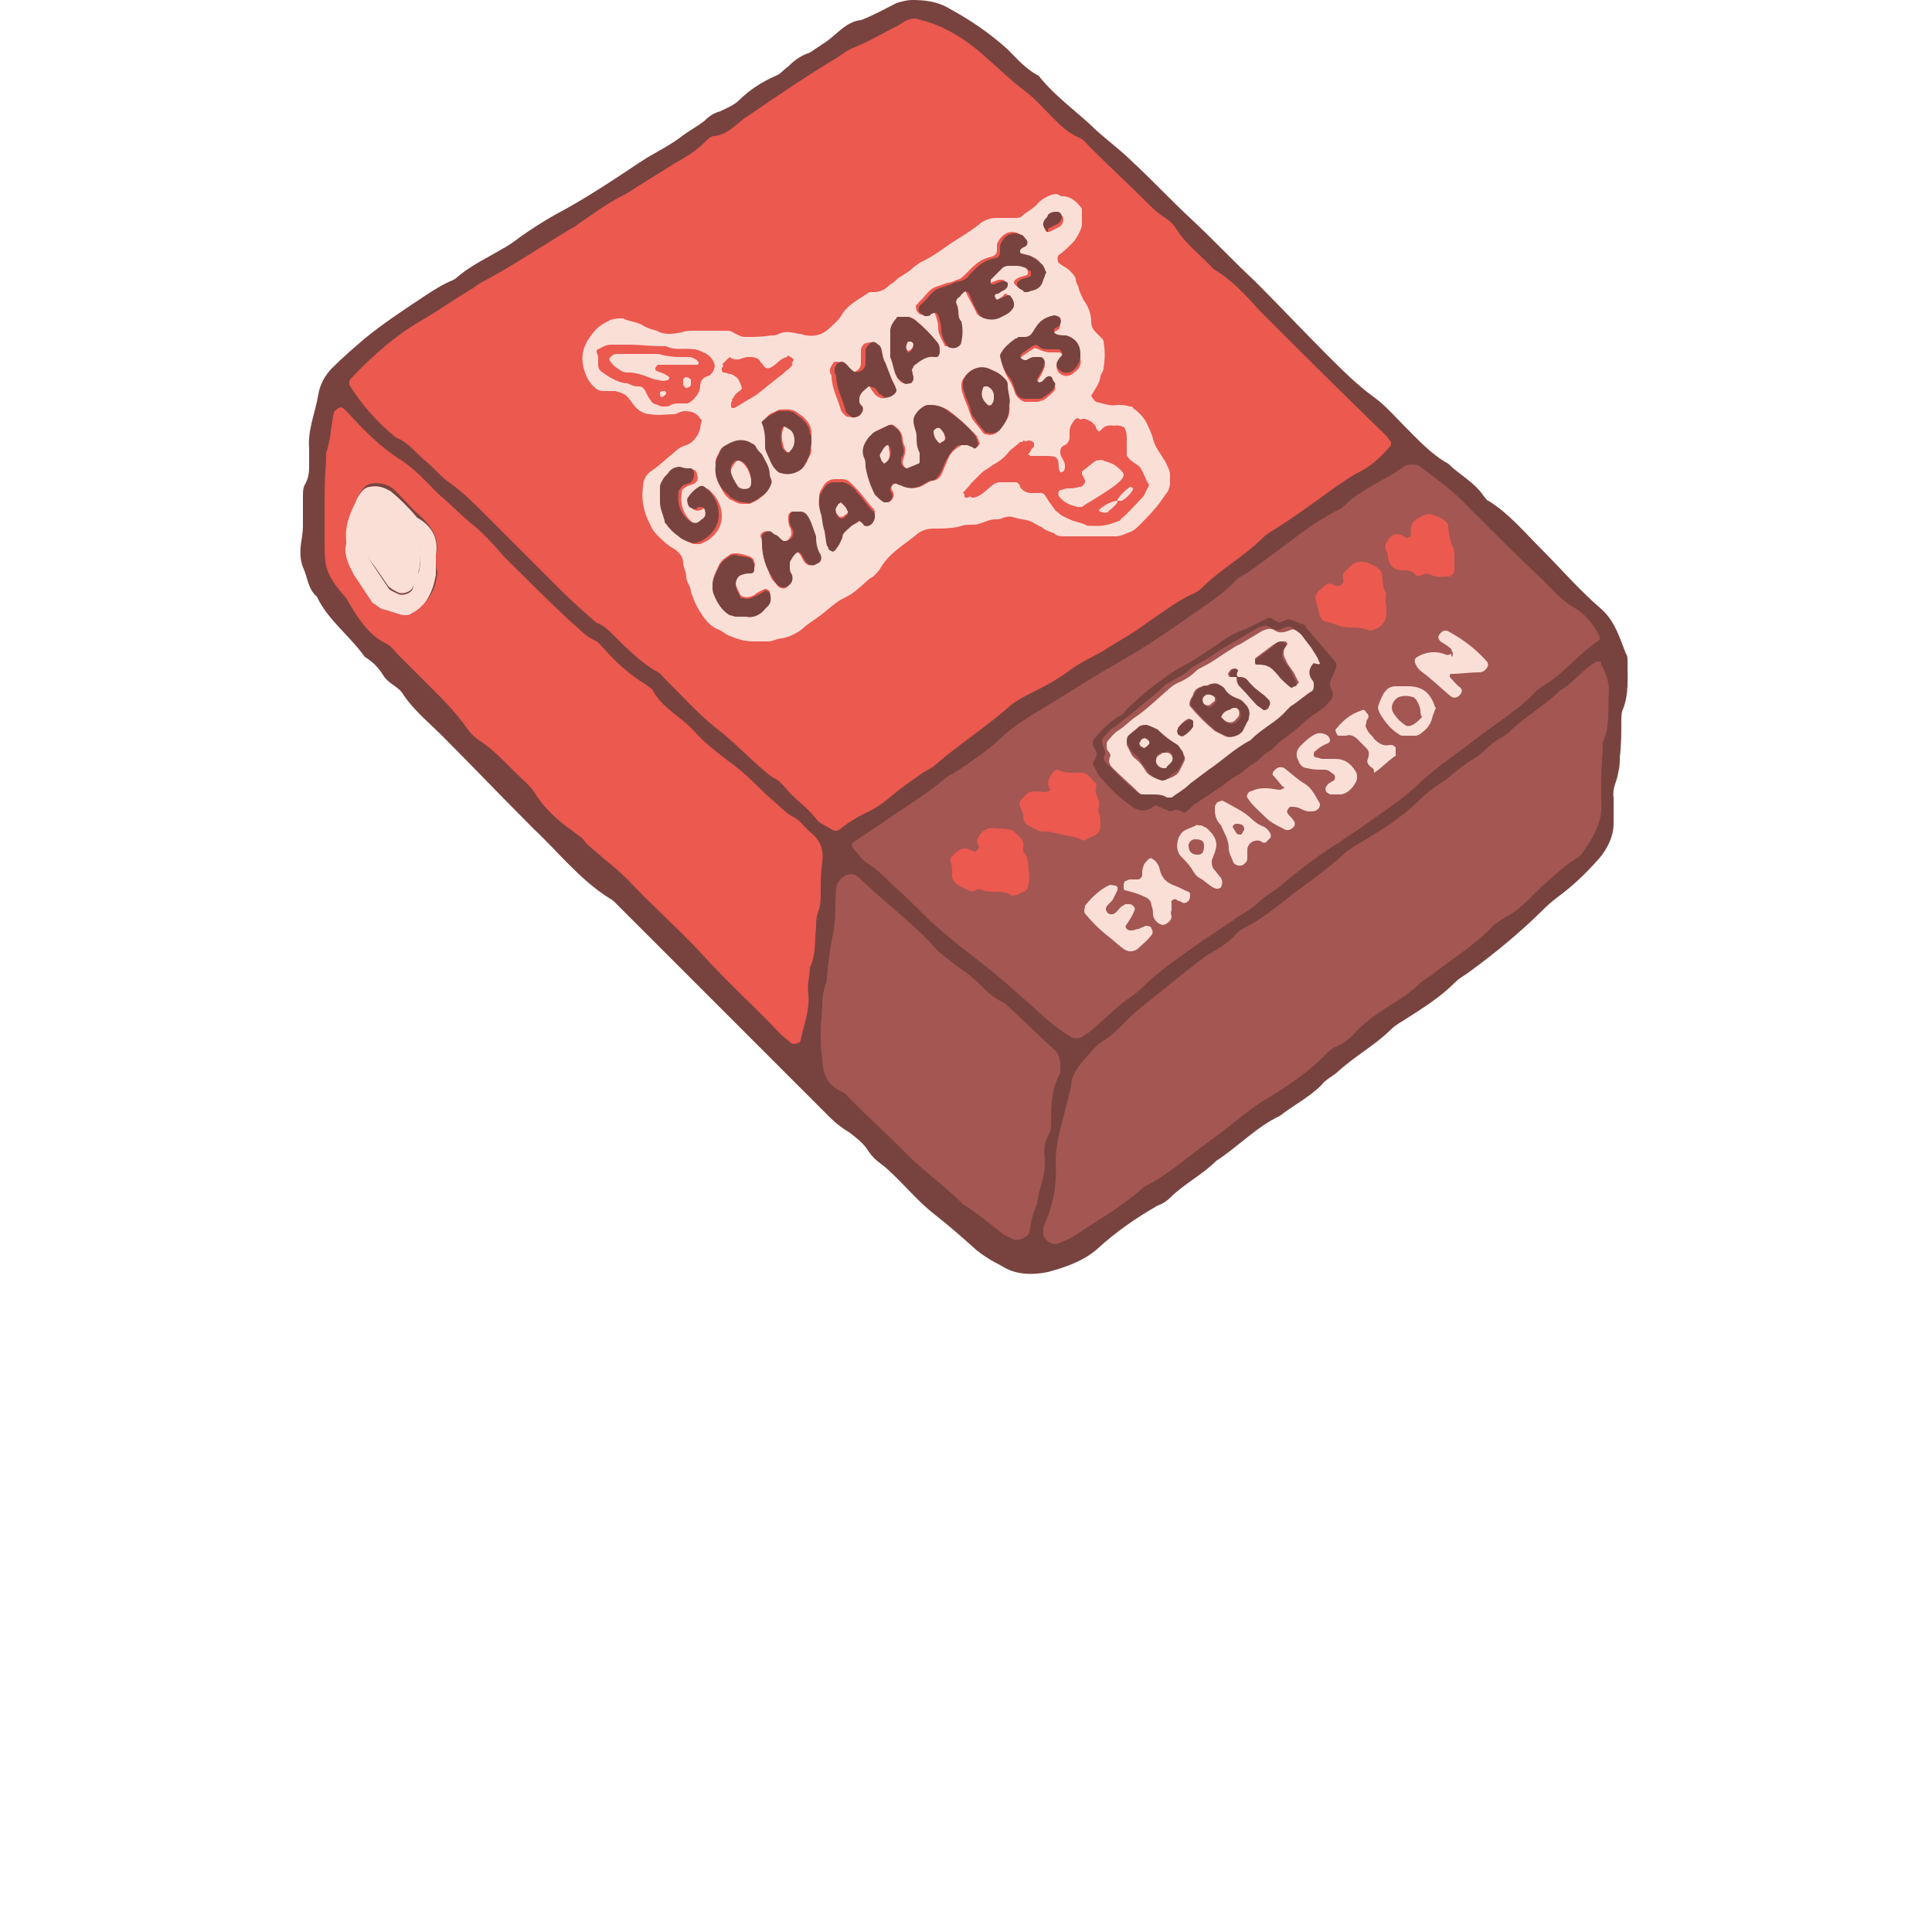 <?xml version="1.0" encoding="utf-8"?>
<!-- Generator: Adobe Illustrator 18.1.1, SVG Export Plug-In . SVG Version: 6.00 Build 0)  -->
<!DOCTYPE svg PUBLIC "-//W3C//DTD SVG 1.0//EN" "http://www.w3.org/TR/2001/REC-SVG-20010904/DTD/svg10.dtd">
<svg version="1.0" id="Layer_1" xmlns="http://www.w3.org/2000/svg" xmlns:xlink="http://www.w3.org/1999/xlink" x="0px" y="0px"
	 viewBox="0 0 125 125" enable-background="new 0 0 125 125" xml:space="preserve">
<g>
	<g>
		<path fill="#78433F" d="M19.6,34c0-0.8,0-1.3,0-1.9c0-0.2,0-0.5,0.1-0.7C20,30.9,20,30.5,20,30c0-0.3,0-0.6,0-1
			c-0.1-1.2,0.4-2.3,0.6-3.5c0.1-0.6,0.4-1.2,0.9-1.7c0.7-0.7,1.4-1.3,2.1-1.9c1.1-0.9,2.3-1.7,3.5-2.5c0.6-0.4,1.2-0.8,1.8-1.1
			c0.2-0.1,0.5-0.2,0.6-0.3c0.9-0.8,2-1.3,3-1.9c0.4-0.2,0.8-0.5,1.2-0.8c0.7-0.5,1.5-1,2.2-1.4c1.9-1,3.7-2.2,5.5-3.4
			c0.9-0.6,1.8-1,2.6-1.6c0.5-0.4,1.1-0.7,1.6-1.1c0.3-0.3,0.6-0.5,1-0.6c0.4-0.2,0.9-0.4,1.2-0.7c0.7-0.7,1.5-1.2,2.4-1.6
			c0.3-0.1,0.5-0.4,0.8-0.6c0.4-0.4,0.8-0.7,1.4-0.9C52.7,3.2,53,3,53.3,2.8c0.8-0.5,1.4-1.4,2.4-1.5C56.5,1,57.2,0.6,58,0.2
			C58.3,0.1,58.7,0,59,0c0.9,0,1.7,0.1,2.5,0.6c1.3,0.7,2.6,1.6,3.7,2.6c0.6,0.6,1.2,1.3,2,1.7c1.1,1.4,2.6,2.4,3.8,3.6
			c0.8,0.7,1.6,1.3,2.3,2c1.3,1.2,2.5,2.5,3.8,3.7c1.4,1.3,2.7,2.7,4.1,4c1.6,1.6,3.1,3.2,4.7,4.8c1,1,1.9,1.9,3,2.7
			c0.7,0.5,1.3,1.2,1.9,1.8c0.9,0.9,1.8,1.9,2.9,2.5c0.7,0.7,1.7,1.2,2.3,2.1c0.1,0.1,0.2,0.3,0.3,0.3c1.3,0.8,2.3,2,3.4,3.1
			c1.3,1.3,2.5,2.7,3.9,3.9c0.9,0.8,1.2,1.9,1.6,2.9c0.1,0.1,0.1,0.3,0.1,0.5c0,1,0.1,2.1-0.3,3.1c-0.1,0.2-0.1,0.5-0.1,0.7
			c0,0.8,0,1.6-0.1,2.4c0,0.3,0,0.6-0.1,1c-0.1,0.6-0.4,1-0.3,1.6c0,0.6,0,1.1,0,1.7c0,0.8-0.4,1.6-0.9,2.2
			c-0.7,0.8-1.5,1.6-2.4,2.3c-0.4,0.3-0.8,0.6-1.1,0.9c-1.6,1.6-3.3,3-5.1,4.3c-0.3,0.2-0.5,0.3-0.8,0.6c-0.9,0.9-2,1.6-3.1,2.3
			c-0.3,0.2-0.7,0.4-1,0.7c-1,1-2.3,1.7-3.4,2.7c-0.3,0.3-0.8,0.5-1.1,0.9c-0.8,0.8-1.8,1.3-2.7,2c-1.5,0.7-2.7,2-4.1,2.9
			c-0.9,0.9-2.1,1.5-3,2.4c-0.2,0.2-0.5,0.4-0.8,0.5c-1.4,0.8-2.7,1.7-3.9,2.8c-0.9,0.8-2.1,1.2-3.2,1.5c-1,0.2-2.1,0.2-3-0.4
			c-0.6-0.3-1.1-0.6-1.6-1c-0.9-0.8-1.8-1.6-2.7-2.3c-0.9-0.7-1.6-1.5-2.4-2.3c-0.3-0.3-0.7-0.7-1.1-1c-0.3-0.2-0.6-0.5-0.8-0.8
			c-0.3-0.5-0.7-0.8-1.2-1.2c-0.5-0.3-0.9-0.6-1.3-1c-3-3-6-6-9-9c-1.6-1.6-3.3-3.3-4.9-4.9c-0.1-0.1-0.2-0.2-0.4-0.3
			c-1.9-1.2-3.3-3-4.9-4.5c-2-2-3.9-4-5.9-6c-0.9-0.9-1.9-1.7-2.6-2.8c-0.3-0.4-0.9-0.6-1.2-1.1c-0.3-0.5-0.7-0.9-1.2-1.2
			c-1-1.4-2.4-2.4-3.1-3.9c-0.6-0.5-0.6-1.3-0.9-1.9c-0.2-0.5-0.2-1.1-0.1-1.7C19.6,34.4,19.6,34.1,19.6,34z"/>
		<path fill="#EB594F" d="M59.2,1.2c1.9,0.4,3.4,1.4,4.8,2.7c0.7,0.6,1.4,1.3,2.2,1.9c0.7,0.5,1.3,1.2,1.9,1.8c0.5,0.5,1,1,1.7,1.3
			c0.3,0.1,0.5,0.4,0.7,0.6c1.2,1.2,2.4,2.3,3.6,3.5c0.4,0.4,0.8,0.8,1.3,1.1c0.3,0.2,0.5,0.4,0.7,0.7c0.6,1,1.6,1.7,2.4,2.6
			c1.2,0.7,2.1,1.7,3,2.7c2.7,2.7,5.4,5.4,8.2,8.1c0.1,0.1,0.2,0.3,0.3,0.4c0,0.1,0,0.2,0,0.2c-0.5,0.6-1.1,1.2-1.8,1.6
			c-0.8,0.4-1.5,0.9-2.2,1.4c-1.1,0.8-2.2,1.6-3.3,2.3c-0.3,0.2-0.7,0.4-1,0.7c-1.2,1.2-2.7,2-3.9,3.2c-0.2,0.2-0.5,0.4-0.8,0.5
			c-1,0.5-1.9,1.2-2.8,1.8c-0.9,0.7-1.9,1.2-2.8,1.8c-0.7,0.4-1.4,0.7-2.1,1.2c-0.9,0.7-1.9,1.2-2.9,1.7c-0.4,0.2-0.9,0.5-1.2,0.8
			c-1.5,1.3-3.2,2.4-4.7,3.7c-0.2,0.2-0.5,0.3-0.8,0.5c-0.7,0.5-1.3,0.9-1.9,1.4c-0.6,0.5-1.1,0.9-1.8,1.2c-0.6,0.3-1.1,0.6-1.6,1
			c-0.2,0.2-0.4,0.2-0.7,0c-0.3-0.2-0.6-0.3-0.8-0.5c-0.5-0.7-1.1-1.1-1.7-1.7c-0.4-0.4-0.7-0.9-1.2-1.1c-0.1-0.1-0.3-0.2-0.4-0.3
			c-1.2-1-2.2-2.1-3.4-3c-1.1-0.9-2.1-2-3.1-3c-0.2-0.2-0.4-0.5-0.7-0.6c-1-0.6-1.9-1.5-2.7-2.3c-0.3-0.3-0.7-0.7-1.1-0.8
			c-0.8-0.7-1.6-1.4-2.3-2.1c-1.6-1.6-3.3-3.3-4.9-4.9c-0.8-0.8-1.6-1.6-2.5-2.2c-0.5-0.4-0.9-0.9-1.4-1.3c-0.6-0.5-1.1-1.2-1.9-1.5
			c-1.2-1-2.2-2.1-3-3.4c0-0.1,0-0.1,0-0.2c0-0.1,0.1-0.2,0.1-0.2c1.4-1.5,3-2.9,4.8-3.9c1-0.6,2-1.3,3-1.9c0.2-0.1,0.4-0.3,0.6-0.4
			c1.9-1,3.7-2.2,5.5-3.3c0.3-0.2,0.6-0.3,0.8-0.5c0.9-0.6,1.8-1.3,2.8-1.8c0.4-0.2,0.7-0.4,1-0.6c0.8-0.5,1.6-1,2.4-1.5
			c0.7-0.4,1.4-0.8,2-1.4c0.2-0.2,0.4-0.4,0.6-0.4c1-0.1,1.5-0.9,2.2-1.3c1.9-1.3,3.8-2.6,5.8-3.8c0.3-0.2,0.7-0.5,1-0.6
			c1-0.4,2-1,3-1.5C58.6,1.3,58.9,1.2,59.2,1.2z"/>
		<path fill="#A35652" d="M103.5,41.2c0,0.1,0,0.2,0,0.2c-1.4,0.9-2.3,2.2-3.7,3c-0.1,0.1-0.3,0.2-0.4,0.3c-1,1.1-2.3,1.9-3.5,2.8
			c-1.4,1.1-2.8,2-4.1,3.2c-1,1-2.3,1.8-3.4,2.6c-0.5,0.4-1.1,0.7-1.6,1.1c-1.3,0.8-2.5,1.7-3.7,2.7c-0.5,0.5-1.2,0.8-1.7,1.3
			c-0.5,0.5-1.2,0.8-1.7,1.2c-0.6,0.4-1.2,0.8-1.8,1.2c-1.4,1-2.8,1.9-4,3.1c-0.4,0.4-0.9,0.7-1.3,1c-0.6,0.5-1.2,1.1-1.8,1.6
			c-0.2,0.2-0.5,0.4-0.8,0.6c-0.2,0.1-0.5,0.1-0.7,0c-0.5-0.3-0.9-0.6-1.4-1c-0.6-0.5-1.2-1.1-1.8-1.6c-1.1-1-2.3-2-3.5-2.9
			c-0.8-0.6-1.6-1.3-2.4-2c-0.8-0.8-1.6-1.6-2.4-2.3c-0.5-0.5-1-1-1.6-1.4c-0.4-0.2-0.7-0.7-1-1c-0.1-0.1-0.1-0.4,0-0.4
			c0.6-0.4,1.2-0.8,1.8-1.2c1.4-1,2.8-1.8,4.1-2.9c0.2-0.2,0.5-0.3,0.8-0.5c0.9-0.6,1.8-1.2,2.7-2c0.6-0.6,1.3-1.1,2.1-1.6
			c2-1.2,4-2.5,6.1-3.7c1.4-0.8,2.7-1.7,4-2.6c1.1-0.8,2.3-1.5,3.2-2.5c0.2-0.2,0.5-0.3,0.8-0.5c1.4-1,2.8-2.1,4.2-3.1
			c0.3-0.2,0.7-0.4,1-0.6c0.3-0.2,0.7-0.3,1-0.6c1.1-1.1,2.6-1.6,3.8-2.5c0.3-0.2,0.9-0.2,1.1,0c1.2,0.9,2.3,1.7,3.3,2.8
			c1.6,1.6,3.2,3.2,4.8,4.7c0.6,0.6,1.2,1.3,2,1.7c0.6,0.4,1.1,1,1.4,1.6C103.4,40.9,103.4,41.1,103.5,41.2z"/>
		<path fill="#A35652" d="M104.1,44.7c-0.1,1.2,0.1,2.3-0.4,3.3c0,0.8-0.1,1.6-0.1,2.4c0,0.5,0,1,0,1.4c0.1,1.1-0.3,2-0.9,2.9
			c-0.2,0.3-0.4,0.7-0.8,0.9c-0.8,0.5-1.5,1.2-2.2,1.8c-0.7,0.7-1.4,1.5-2.4,2c-0.2,0.1-0.4,0.3-0.6,0.4c-1.2,1.3-2.7,2.2-4.1,3.3
			c-0.2,0.1-0.4,0.3-0.6,0.4c-0.7,0.7-1.5,1.2-2.3,1.7c-0.8,0.5-1.6,1.1-2.2,1.8c-0.3,0.3-0.6,0.5-1,0.7c-0.3,0.1-0.5,0.3-0.8,0.6
			c-1.1,1.1-2.3,1.9-3.6,2.7c-1.4,0.8-2.5,1.9-3.8,2.8c-1.4,1-2.7,2.2-4.3,3c-1.2,1.1-2.7,2-4.1,2.9c-0.4,0.3-0.8,0.5-1.3,0.7
			c-0.4,0.2-0.8,0-1-0.3c0-0.1-0.1-0.1-0.1-0.2c0-0.2,0-0.3,0-0.5c0.6-1.3,0.9-2.7,0.8-4.2c0-1.3,0.4-2.5,0.7-3.7
			c0.1-0.4,0.2-0.8,0.3-1.2c0-0.7,0.4-1.2,0.8-1.7c0.4-0.4,0.7-0.9,1.2-1.2c1-0.6,1.6-1.5,2.5-2.2c1.4-1.1,2.8-2.3,4.3-3.4
			c0.7-0.4,1.4-0.8,1.9-1.4c0.1-0.1,0.2-0.2,0.4-0.3c1.2-0.6,2.3-1.5,3.3-2.3c1.1-0.8,2.2-1.6,3.2-2.5c0.5-0.5,1.2-0.8,1.8-1.2
			c1.2-0.7,2.3-1.5,3.2-2.4c0.5-0.5,1.1-0.9,1.7-1.3c0.6-0.5,1.2-1,1.9-1.4c0.6-0.4,1-1,1.7-1.3c0.1-0.1,0.3-0.2,0.4-0.3
			c1-1,2.3-1.7,3.3-2.7c0.9-0.5,1.5-1.4,2.4-1.9c0,0,0.1,0,0.2,0c0.1,0,0.1,0.1,0.1,0.2C104,43.7,104.1,44.3,104.1,44.7z"/>
		<path fill="#EB594F" d="M21,32.9c0-1,0-2,0.1-3.1c0-0.2,0-0.3,0-0.5c0.3-0.8,0.3-1.7,0.5-2.6c0-0.1,0.2-0.2,0.3-0.3
			c0.2-0.1,0.3,0,0.4,0.1c0.1,0.1,0.2,0.2,0.3,0.3c1,1.1,2.1,2.2,3.4,3c0.9,0.6,1.6,1.4,2.3,2.1c0.7,0.6,1.4,1.3,2.1,1.9
			c0.8,0.6,1.5,1.4,2.2,2.2c1.4,1.4,2.8,2.8,4.3,4.2c0.5,0.4,0.9,0.9,1.5,1.2c0.3,0.1,0.5,0.4,0.7,0.6c0.8,0.9,1.7,1.7,2.7,2.3
			c0.1,0.1,0.3,0.2,0.4,0.3c0.6,1.2,1.8,1.7,2.7,2.7c0.8,0.9,1.8,1.6,2.7,2.3c0.8,0.6,1.5,1.4,2.3,2.1c0.5,0.4,0.9,0.9,1.5,1.2
			c0.4,0.2,0.7,0.7,1.1,1c0.6,0.5,0.8,1.1,0.7,1.9c-0.1,0.6-0.1,1.3-0.1,1.9c0,0.5,0,0.9-0.2,1.4c-0.1,0.3-0.1,0.6-0.1,0.9
			c-0.1,0.9,0,1.8-0.4,2.6c0,0.6-0.2,1.1-0.1,1.7c0.1,1.1-0.3,2-0.5,3c0,0.2-0.5,0.3-0.6,0.2c-0.2-0.2-0.5-0.4-0.7-0.6
			c-1.7-1.8-3.5-3.4-5.2-5.3c-1.5-1.6-3.2-3.1-4.7-4.7c-0.5-0.5-1.1-1-1.6-1.4c-0.4-0.4-0.9-0.7-1.2-1.1c-0.2-0.3-0.5-0.4-0.7-0.6
			c-1-0.7-1.9-1.5-2.5-2.5c-0.2-0.3-0.4-0.5-0.6-0.7c-1-0.9-1.9-2-3-2.7c-0.3-0.2-0.6-0.5-0.8-0.8c-0.7-1-1.5-1.8-2.4-2.7
			c-0.7-0.7-1.4-1.4-2-2c-0.2-0.2-0.4-0.5-0.7-0.7c-1.3-0.6-2-1.8-2.7-3C21,37.1,21,36.7,21,34.8C21,34.2,21,33.6,21,32.9z
			 M28.2,35.9c0.3-1-0.3-1.9-1.1-2.6c-0.6-0.5-1.1-1.2-1.7-1.7c-0.4-0.3-0.9-0.4-1.4-0.3c-0.1,0-0.3,0.1-0.4,0.2
			c-0.2,0.2-0.4,0.5-0.5,0.8c-0.4,0.8-0.7,1.6-0.6,2.5c0,0.1,0,0.2,0,0.2c-0.1,0.8,0.2,1.4,0.5,2c0.3,0.6,0.8,1.2,1.2,1.8
			c0.1,0.2,0.3,0.3,0.6,0.4c0.4,0.2,0.9,0.3,1.4,0.4c0.1,0,0.3,0,0.5-0.1c1.1-0.5,1.5-1.4,1.6-2.5C28.2,36.8,28.2,36.4,28.2,35.9z"
			/>
		<path fill="#A35652" d="M53.1,66.8c0-0.6,0.1-1.3,0.1-1.9c0-0.4,0.1-0.8,0.2-1.2c0.1-0.1,0.1-0.3,0.1-0.5c0.1-1,0.2-1.9,0.4-2.8
			c0.2-0.9,0.1-1.9,0.2-2.9c0-0.3,0.2-0.6,0.5-0.8c0.1-0.1,0.5-0.2,0.7-0.1c0.1,0,0.1,0.1,0.2,0.1c1.5,1.5,3.3,2.8,4.8,4.4
			c0.3,0.4,0.7,0.7,1.1,1c0.6,0.5,1.3,0.9,1.9,1.5c0.5,0.5,1,1,1.7,1.3c1.1,1,2.2,2.1,3.3,3.1c0.2,0.2,0.3,0.6,0.3,0.9
			c0,0.2,0,0.3,0,0.5C68,70.5,68,71.6,68,72.8c0,0.2,0,0.3-0.1,0.5c-0.3,0.5-0.4,1.1-0.3,1.6c0.1,1.1-0.4,2-0.5,3
			c-0.3,0.6-0.4,1.2-0.5,1.8c0,0.3-0.7,0.6-1,0.5c-0.4-0.2-0.7-0.3-1-0.6c-0.8-0.6-1.5-1.2-2.3-1.7c-1.3-1.3-2.8-2.3-4.1-3.7
			c-1-1-2.1-2-3.1-3c-0.2-0.2-0.4-0.5-0.7-0.6c-0.9-0.4-1.2-1.2-1.2-2.2C53.1,68,53.1,67.4,53.1,66.8C53.1,66.8,53.1,66.8,53.1,66.8
			z"/>
		<path fill="#FADFD7" d="M23.9,36.2c-0.2-0.9-0.2-1.9,0-2.8c0-0.3,0.2-0.4,0.4-0.6c0.3-0.2,0.7-0.1,0.9,0.1
			c0.7,0.8,1.3,1.6,1.9,2.4c0.1,0.1,0.1,0.3,0.1,0.4c0,0.4,0,0.8-0.1,1.2c-0.1,0.4-0.2,0.7-0.4,1.1c-0.1,0.3-0.7,0.5-1,0.3
			c-0.2-0.1-0.4-0.2-0.6-0.4C24.7,37.3,24.3,36.7,23.9,36.2z"/>
		<path fill="#FADFD7" d="M28.2,35.9c0,0.5,0,0.9,0,1.3c-0.2,1.1-0.6,2-1.6,2.5c-0.1,0.1-0.3,0.1-0.5,0.1c-0.5-0.1-0.9-0.3-1.4-0.4
			c-0.2-0.1-0.4-0.3-0.6-0.4c-0.4-0.6-0.8-1.2-1.2-1.8c-0.3-0.6-0.7-1.3-0.5-2c0-0.1,0-0.2,0-0.2c-0.1-0.9,0.2-1.7,0.6-2.5
			c0.1-0.3,0.3-0.6,0.5-0.8c0.1-0.1,0.3-0.2,0.4-0.2c0.5-0.1,0.9,0,1.4,0.3c0.6,0.5,1.2,1.1,1.7,1.7C27.9,34,28.4,34.8,28.2,35.9z
			 M23.9,36.2c0.4,0.6,0.8,1.2,1.2,1.8c0.1,0.2,0.4,0.3,0.6,0.4c0.3,0.2,0.9,0,1-0.3c0.1-0.4,0.2-0.8,0.4-1.1
			c0.1-0.4,0.1-0.8,0.1-1.2c0-0.2,0-0.3-0.1-0.4c-0.6-0.8-1.2-1.7-1.9-2.4c-0.2-0.2-0.6-0.2-0.9-0.1c-0.2,0.1-0.3,0.3-0.4,0.6
			C23.8,34.3,23.8,35.2,23.9,36.2z"/>
		<g>
			<path fill="#FADFD7" d="M70.6,25.6c0.1,0.2,0.2,0.3,0.3,0.4c0.5,0.1,0.9,0.3,1.4,0.2c0.3,0,0.5,0,0.8,0.1c0.1,0,0.2,0,0.2,0.1
				c0.3,0.2,0.6,0.5,0.8,0.8c0.2,0.4,0.4,0.8,0.5,1.2c0.1,0.4,0.3,0.7,0.5,1c0.1,0.2,0.3,0.4,0.4,0.7c0.1,0.2,0.2,0.4,0.2,0.6
				c0,0.2,0,0.3,0,0.5c0,0.3-0.1,0.6-0.3,0.8c-0.5,0.8-1.2,1.5-1.8,2.1c-0.2,0.2-0.4,0.3-0.7,0.4c-0.2,0.1-0.5,0.2-0.7,0.2
				c-0.2,0-0.4,0-0.6,0c-0.9,0-1.8,0-2.7,0c-0.3,0-0.5,0-0.7-0.2c-0.3-0.1-0.6-0.2-0.8-0.4c-0.3-0.1-0.5-0.3-0.8-0.4
				c-0.3-0.1-0.6-0.1-0.9-0.2c-0.3-0.1-0.5-0.1-0.8,0c-0.2,0.1-0.3,0.1-0.5,0.1c-0.4,0-0.7,0.2-1.1,0.3c-0.3,0.1-0.7,0-1,0.1
				c-0.6,0.2-1.3,0.2-1.9,0.2c-0.4,0-0.7,0.1-1,0.3c-0.8,0.7-1.8,1.2-2.4,2.2c-0.1,0.2-0.3,0.4-0.5,0.6c-0.4,0.2-0.7,0.6-1,0.8
				c-0.3,0.3-0.7,0.5-1.1,0.7c-0.5,0.3-0.9,0.7-1.3,1c-0.4,0.3-0.9,0.6-1.2,0.9c-0.4,0.3-0.8,0.5-1.3,0.6c-0.3,0-0.6,0.2-0.9,0.2
				c-0.3,0-0.7,0-1,0c-0.6,0-1.1-0.2-1.6-0.4c-0.2-0.1-0.4-0.3-0.7-0.4c-0.4-0.2-0.6-0.4-0.9-0.8c-0.4-0.6-0.5-0.8-0.8-1.6
				c0-0.4-0.3-0.6-0.3-1c0-0.3-0.2-0.6-0.2-0.9c0-0.4-0.3-0.7-0.6-0.9c-0.4-0.2-0.8-0.6-1.1-0.9c-0.3-0.3-0.4-0.6-0.6-1
				c-0.3-0.7-0.4-1.4-0.3-2.1c0-0.4,0.2-0.8,0.5-1c0.6-0.4,1.1-0.9,1.6-1.3c0.2-0.2,0.4-0.3,0.7-0.4c0.3-0.1,0.5-0.3,0.7-0.6
				c0.2-0.3,0.2-0.6,0.3-1c0,0,0-0.1-0.1-0.1c-0.2-0.4-0.6-0.5-1-0.5c-0.3,0-0.5,0.2-0.7,0.2c-0.5,0-1,0.1-1.5,0
				c-0.4,0-0.8-0.2-1.1-0.6c-0.1-0.1-0.2-0.3-0.3-0.4c-0.2-0.3-0.5-0.4-0.9-0.5c-0.3,0-0.5,0-0.8,0c-0.2,0-0.4-0.1-0.6-0.3
				c-0.4-0.4-0.6-0.9-0.7-1.5c-0.1-0.8,0.2-1.4,0.7-2c0.3-0.4,0.7-0.6,1.1-0.8c0.3-0.1,0.5-0.1,0.8-0.1c0.4,0.2,0.8,0.2,1.2,0.4
				c0.3,0.2,0.6,0.3,1,0.4c0.5,0.3,1.1,0.2,1.6,0.1c0.3-0.1,0.5-0.1,0.8-0.1c0.7,0,1.5,0,2.2,0c0.2,0,0.3,0.1,0.5,0.2
				c0.2,0.1,0.4,0.2,0.6,0.2c0.6,0,1.1,0,1.7-0.1c0.2,0,0.3,0,0.5-0.1c0.4-0.2,0.8-0.1,1.3,0c0.2,0,0.3,0.1,0.5,0.1
				c0.6,0.1,1.1-0.1,1.5-0.5c0.3-0.3,0.6-0.5,0.8-0.9c0.4-0.6,1-0.9,1.6-1.3c0.1-0.1,0.2-0.1,0.4-0.1c0.5,0,0.8-0.2,1.1-0.5
				c0.2-0.1,0.3-0.2,0.5-0.4c0.3-0.2,0.7-0.4,1-0.7c0.1-0.1,0.3-0.2,0.4-0.3c0.9-0.4,1.6-1,2.4-1.5c0.5-0.3,1.1-0.7,1.6-1.1
				c0.3-0.2,0.6-0.3,1-0.3c0.4,0,0.8,0,1.2,0c0.1,0,0.3,0,0.4-0.1c0.3-0.3,0.8-0.5,1.1-0.9c0.2-0.2,0.4-0.3,0.6-0.4
				c0.2-0.1,0.5-0.2,0.7-0.1c0.1,0.1,0.2,0.1,0.4,0.1c0.5,0.1,0.8,0.4,1.1,0.8C70,14,70,14.3,70,14.6c-0.1,0.4-0.3,0.7-0.5,1
				c-0.1,0.1-0.2,0.2-0.3,0.3c-0.2,0.2-0.4,0.4-0.7,0.6c-0.1,0.1-0.1,0.4,0,0.5c0.2,0.2,0.5,0.3,0.7,0.5c0.2,0.2,0.4,0.4,0.4,0.6
				c0,0.2,0.2,0.4,0.2,0.6c0.1,0.3,0.2,0.5,0.3,0.7c0.3,0.4,0.5,0.9,0.5,1.4c0,0.3,0.1,0.5,0.3,0.7c0.1,0.1,0.2,0.2,0.3,0.3
				c0.1,0.1,0.2,0.2,0.2,0.3c0.1,0.6,0.1,1.1,0,1.7c0,0.2-0.1,0.3-0.2,0.5C71.2,24.7,70.9,25.1,70.6,25.6z M66.5,29.4
				c0.1-0.1,0.2-0.2,0.2-0.3c0.1-0.1,0.1-0.1,0.2-0.2c0-0.1,0-0.2,0-0.2c0-0.1-0.2-0.2-0.3-0.2c-0.1,0-0.2,0-0.2,0.1
				c-0.2,0.2-0.5,0.4-0.7,0.6c-0.3,0.3-0.7,0.6-1.1,0.9c-0.3,0.2-0.5,0.3-0.7,0.5c-0.3,0.2-0.5,0.5-0.7,0.7
				c-0.2,0.2-0.3,0.3-0.4,0.5c0,0-0.1,0.1-0.1,0.1c0,0.1,0,0.2,0.1,0.2c0,0.1,0.1,0.1,0.2,0.1c0.5-0.1,0.8-0.5,1.2-0.8
				c0.1-0.1,0.3-0.2,0.5-0.2c0.5,0,0.9,0,1.4,0c0.1,0,0.2,0.1,0.2,0.1c0.1,0.1,0.1,0.2,0.1,0.2c0.2,0.3,0.4,0.4,0.7,0.4
				c0,0,0.1,0,0.1,0c0.8-0.1,0.7,0,1.1,0.6c0.1,0.1,0.2,0.3,0.3,0.4c0.1,0.1,0.2,0.2,0.3,0.3c0.2,0.1,0.5,0.2,0.7,0.4
				c0.3,0.2,0.7,0.2,1.1,0.4c0.6,0.1,1.2-0.1,1.7-0.3c0,0,0.1,0,0.1-0.1c0.5-0.4,0.9-0.9,1.4-1.4c0.2-0.2,0.2-0.4,0.4-0.7
				c0-0.1,0.1-0.2,0-0.2c-0.2-0.3-0.3-0.7-0.5-1c-0.1-0.2-0.4-0.3-0.6-0.5c-0.1,0-0.1-0.1-0.2-0.2c-0.1-0.1-0.1-0.1-0.1-0.2
				c0-0.3,0-0.7,0-1c0-0.2,0-0.4-0.1-0.6c0-0.1-0.1-0.2-0.2-0.2c-0.2-0.1-0.5-0.1-0.7,0c-0.2,0.1-0.3,0.3-0.5,0.4
				c-0.1,0-0.2,0-0.2,0c-0.1-0.1-0.3-0.2-0.3-0.4c-0.2-0.3-0.4-0.4-0.7-0.5c-0.1,0-0.2,0-0.2,0c-0.2,0.2-0.4,0.5-0.4,0.8
				c0,0.2,0,0.3,0,0.5c0,0.2-0.1,0.3-0.3,0.4c-0.2,0.1-0.3,0.3-0.3,0.5c0,0.3,0.2,0.5,0.3,0.8c0,0.1,0,0.3-0.1,0.4
				c-0.1,0.1-0.3,0.1-0.5,0.1c-0.1,0-0.2-0.2-0.2-0.3c0-0.7-0.1-0.8-0.8-0.8c-0.2,0-0.4,0-0.6,0C66.6,29.5,66.5,29.5,66.5,29.4z
				 M62.6,28.8c0.2,0.1,0.4,0.1,0.5,0.2c0.1,0,0.3-0.3,0.3-0.3c-0.1-0.2-0.1-0.3-0.2-0.5c-0.6-0.6-1.2-1.2-1.9-1.7
				c-0.4-0.2-0.8-0.3-1.2-0.3c-0.4,0-0.9,0.5-0.9,1c0,0.4,0.2,0.7,0.2,1c0,0.4,0.1,0.8,0.2,1.1c0.1,0.1,0,0.3,0,0.5
				c0,0.1-0.1,0.2-0.1,0.2c-0.2,0.1-0.5,0.2-0.7,0.3c-0.2,0.1-0.4-0.2-0.4-0.4c0-0.1,0.1-0.3,0.1-0.4c0.1-0.2,0.1-0.5,0-0.7
				c-0.1-0.2-0.1-0.3-0.1-0.5c-0.1-0.4-0.3-0.6-0.6-0.8c-0.1,0-0.2-0.1-0.2,0c-0.4,0.1-0.7,0.3-1,0.5c-0.1,0.1-0.2,0.2-0.3,0.3
				c-0.2,0.4-0.5,0.8-0.3,1.3c0.1,0.2,0.1,0.4,0.1,0.6c0.1,0.6,0.3,1.2,0.6,1.8c0.1,0.2,0.3,0.4,0.6,0.5c0.1,0,0.2,0,0.2,0
				c0.2-0.1,0.4-0.4,0.3-0.6c0-0.1-0.1-0.2-0.1-0.2c-0.1-0.2,0.1-0.5,0.4-0.4c0.2,0.1,0.3,0.1,0.5,0.2c0.3,0.1,0.6,0.1,0.9,0
				c0.3-0.1,0.5-0.3,0.8-0.4c0.4,0,0.6-0.3,0.7-0.6c0.1-0.2,0.2-0.5,0.3-0.7c0.1-0.3,0.3-0.6,0.6-0.8c0.1-0.1,0.2-0.1,0.3-0.2
				C62.3,28.8,62.4,28.8,62.6,28.8z M64.5,19.4C64.4,19.4,64.4,19.4,64.5,19.4c-0.2-0.2-0.2-0.4-0.1-0.5c0.2-0.2,0.5-0.2,0.6-0.5
				c0-0.1,0-0.2,0-0.2c0-0.1-0.1-0.1-0.2-0.1c-0.1,0-0.2,0-0.2,0c-0.2,0.1-0.3,0.1-0.5,0.2c-0.1,0-0.2,0-0.2-0.1
				c0-0.1-0.1-0.2,0-0.2c0.3-0.3,0.5-0.6,0.8-0.8c0.1-0.1,0.2-0.1,0.3-0.1c0.2,0,0.4,0,0.6,0c0.3,0,0.5,0.1,0.7,0.2
				c0,0,0.1,0,0.1,0.1c0.1,0.1,0.1,0.1,0.1,0.2c0,0.1,0,0.2-0.1,0.2c-0.2,0.1-0.5,0.1-0.7,0.3c-0.1,0.1-0.1,0.1-0.1,0.2
				c0.1,0.2,0.3,0.3,0.4,0.4c0.1,0,0.2,0.1,0.2,0.1c0.1,0,0.2-0.1,0.4-0.1c0.4-0.1,0.6-0.4,0.7-0.7c0-0.2,0.1-0.3,0.2-0.5
				c0-0.1-0.1-0.2-0.1-0.2c-0.1-0.4-0.3-0.6-0.7-0.7c-0.3-0.1-0.6-0.1-0.8-0.3c-0.1,0-0.1-0.1-0.1-0.2c0.1-0.2,0.3-0.2,0.4-0.3
				c0.1-0.1,0.1-0.3,0-0.4c-0.1-0.1-0.2-0.2-0.3-0.3c-0.7-0.3-1.2,0.2-1.4,0.7c0,0.1,0,0.3,0,0.4c0,0.2-0.1,0.3-0.3,0.4
				c-0.6,0.1-1,0.4-1.4,0.8c-0.1,0.1-0.2,0.2-0.3,0.3c-0.2,0.2-0.4,0.4-0.6,0.4c-0.2,0.1-0.4,0.2-0.6,0.2c-1.1,0.4-0.9,0.2-1.6,1
				c-0.1,0.1-0.2,0.2-0.3,0.3c0,0,0,0.1-0.1,0.1c-0.1,0.1,0,0.3,0,0.4c0.2,0.3,0.3,0.3,0.7,0.2c0,0,0.1,0,0.1-0.1
				c0.2-0.1,0.3,0,0.4,0.1c0.1,0.3,0.2,0.6,0.2,0.9c0,0.4,0.2,0.7,0.4,1.1c0,0.1,0.1,0.1,0.2,0.1c0.3,0.1,0.7-0.1,0.7-0.4
				c0.1-0.4,0.1-0.9,0-1.3c-0.3-0.3-0.1-0.8-0.3-1.1c-0.1-0.3,0-0.4,0.2-0.5c0.1-0.1,0.1-0.1,0.2-0.2c0,0,0.1,0,0.1-0.1
				c0.1,0,0.3,0,0.3,0.1c0.2,0.5,0.5,0.9,0.7,1.4c0.1,0.1,0.2,0.2,0.3,0.2c0.3,0.1,0.6,0.1,0.9,0c0.3-0.1,0.6-0.3,0.9-0.6
				c0.2-0.2,0.2-0.6-0.1-0.8c-0.1-0.1-0.2-0.1-0.2-0.1C64.9,19.2,64.7,19.3,64.5,19.4z M64.7,23c0.1,0.6,0.3,1.1,0.6,1.6
				c0.2,0.3,0.3,0.6,0.4,0.9c0.1,0.2,0.3,0.4,0.6,0.5c0.3,0,0.5,0,0.8,0c0.1,0,0.3-0.1,0.4-0.1c0.3-0.2,0.5-0.4,0.7-0.6
				c0.1-0.1,0.1-0.2,0-0.4c0-0.1-0.1-0.2-0.1-0.2c-0.1-0.2-0.3-0.2-0.4-0.1c0,0-0.1,0-0.1,0.1c-0.1,0.1-0.1,0.1-0.2,0.2
				c-0.1,0.1-0.2,0.1-0.2,0c0-0.1-0.1-0.2-0.1-0.2c0.2-0.3,0.4-0.7,0.5-1c0-0.1-0.1-0.4-0.3-0.4c-0.1,0-0.3,0-0.4,0
				c-0.2,0-0.3,0.1-0.5,0.2c-0.1,0-0.3,0-0.3-0.1c-0.1-0.1-0.1-0.3,0-0.3c0,0,0.1-0.1,0.1-0.1c0.2-0.1,0.4-0.3,0.6-0.4
				c0.1-0.1,0.2-0.1,0.4,0c0.2,0.1,0.5,0.2,0.7,0.2c0.2,0,0.4,0,0.6,0c0.2,0,0.3,0.2,0.2,0.4c-0.1,0.2-0.2,0.3-0.3,0.4
				c-0.1,0.1,0,0.4,0.1,0.5c0.3,0.3,0.7,0.3,1,0c0.3-0.2,0.5-0.5,0.4-0.9c0,0,0-0.1,0-0.1c0-0.6-0.3-1.1-0.9-1.2
				c-0.2-0.1-0.5-0.1-0.7-0.1c0,0-0.1-0.1-0.1-0.1c0-0.1,0-0.2,0-0.2c0.1-0.1,0.2-0.1,0.3-0.2c0.1-0.1,0.1-0.3,0.1-0.5
				c-0.1-0.1-0.3-0.2-0.4-0.2c-0.5,0.1-1,0.4-1.2,0.8c-0.1,0.1-0.1,0.2-0.2,0.3c-0.1,0.2-0.3,0.3-0.5,0.3c-0.1,0-0.3,0-0.4,0
				c-0.1,0-0.2,0-0.2,0.1C65.3,22.2,64.9,22.5,64.7,23z M38.7,23.2c0,0.2,0,0.3,0,0.4c0,0.2,0.1,0.4,0.3,0.5
				c0.4,0.3,0.9,0.6,1.4,0.6c0.2,0.1,0.5,0.2,0.7,0.2c0.3,0,0.6,0.2,0.7,0.5c0.1,0.2,0.2,0.4,0.3,0.5c0.1,0.2,0.3,0.3,0.6,0.3
				c0.2,0,0.4,0,0.5-0.1C43.5,26,43.7,26,44,26c0.1,0,0.3,0,0.4,0c0.2,0,0.3-0.1,0.4-0.3c0.2-0.2,0.3-0.5,0.4-0.8
				c0.1-0.4,0.3-0.6,0.6-0.7c0.1,0,0.1-0.1,0.2-0.2c0.2-0.1,0.2-0.4,0.1-0.6c-0.1-0.3-0.3-0.5-0.6-0.6c-0.2-0.1-0.4-0.2-0.6-0.2
				c-0.6-0.1-1.2,0.1-1.8-0.2c-0.1,0-0.2,0-0.3,0c-0.7,0-1.4-0.1-2.1-0.1c-0.4,0-0.8,0-1.2,0c-0.3,0-0.6,0.2-0.8,0.3
				c-0.1,0-0.1,0.1-0.1,0.2C38.7,23,38.7,23.1,38.7,23.2z M44.5,30.3c-0.1,0-0.2,0-0.3,0c-0.3,0-0.5,0.1-0.7,0.3
				c-0.1,0.2-0.3,0.3-0.4,0.5c-0.1,0.1-0.2,0.3-0.2,0.5c0,0.3,0,0.7,0,1c0,0.4,0.2,0.8,0.3,1.2c0,0.1,0.1,0.2,0.1,0.2
				c0.3,0.3,0.5,0.6,0.8,0.8c0.2,0.2,0.5,0.3,0.8,0.4c0.1,0,0.3,0,0.4,0c0.2-0.1,0.5-0.2,0.7-0.4c0.5-0.4,0.7-0.9,0.7-1.4
				c0-0.7-0.3-1.2-0.8-1.7c-0.1-0.1-0.3-0.1-0.5-0.1c-0.3,0.1-0.6,0.4-0.7,0.7c-0.1,0.1,0,0.4,0.1,0.6c0.1,0.1,0.3,0.2,0.5,0.1
				c0.1,0,0.2-0.1,0.2-0.1c0.1,0,0.2,0.1,0.3,0.2c0,0.2-0.1,0.4-0.2,0.6c-0.3,0.2-0.6,0.2-0.8,0.1c-0.6-0.5-0.8-1.2-0.7-1.9
				c0-0.2,0.1-0.3,0.3-0.4c0.1-0.1,0.3-0.1,0.5-0.2c0.2-0.1,0.3-0.3,0.2-0.6c0-0.1-0.1-0.3-0.2-0.3C44.6,30.3,44.5,30.3,44.5,30.3z
				 M49.3,35.1c0,0.9,0.3,1.6,0.6,2.3c0.1,0.2,0.3,0.3,0.4,0.5c0.3,0.3,0.7,0.2,0.8-0.2c0.1-0.2,0.1-0.4,0-0.6
				c-0.1-0.2-0.1-0.3-0.1-0.5c0-0.1,0-0.3,0.1-0.4c0.1-0.1,0.2-0.3,0.3-0.4c0.1-0.1,0.2-0.1,0.3,0c0.2,0.2,0.2,0.5,0.5,0.7
				c0.1,0.1,0.3,0.1,0.5,0c0.3-0.2,0.4-0.4,0.3-0.6c-0.1-0.4-0.3-0.7-0.3-1.1c0,0,0-0.1,0-0.1c-0.2-0.5-0.4-1-0.6-1.4
				c-0.1-0.1-0.2-0.2-0.4-0.2c-0.1,0-0.3,0-0.4,0c-0.2,0-0.3,0.2-0.3,0.3c0,0.3,0,0.5,0.1,0.7c0.1,0.2,0.1,0.3,0.1,0.5
				c-0.1,0.2-0.2,0.4-0.4,0.4c-0.1,0-0.2,0-0.2,0c-0.2-0.1-0.3-0.3-0.5-0.4c-0.1-0.1-0.2-0.2-0.3-0.2c-0.2-0.1-0.6,0-0.6,0.3
				C49.3,34.9,49.3,35.1,49.3,35.1z M56.2,25c0.1,0,0.1,0,0.1,0.1c0.1,0.1,0.2,0.3,0.3,0.4c0.1,0.1,0.2,0.2,0.3,0.2
				c0.3,0.2,0.8-0.1,0.8-0.4c0,0,0-0.1,0-0.1c-0.1-0.3-0.3-0.6-0.4-0.9c-0.1-0.3-0.2-0.6-0.3-0.8c-0.2-0.3-0.2-0.7-0.3-1
				c0-0.1-0.2-0.2-0.3-0.3c-0.1-0.1-0.3,0-0.4,0c-0.2,0.1-0.3,0.3-0.3,0.5c0,0.3,0,0.5,0,0.8c0,0.2-0.1,0.4-0.3,0.5
				c-0.1,0.1-0.3,0.1-0.5,0c-0.2-0.2-0.4-0.5-0.7-0.6c-0.1,0-0.3,0-0.3,0.1c-0.2,0.3-0.3,0.5-0.1,0.8c0,0.8,0.4,1.5,0.6,2.2
				c0,0.1,0.2,0.3,0.3,0.4c0.1,0.1,0.4,0.1,0.6,0c0.2-0.1,0.3-0.4,0.2-0.6c0-0.1-0.1-0.2-0.2-0.3c-0.1-0.2,0-0.3,0.1-0.5
				C55.8,25.3,56,25.1,56.2,25z M55.6,33.7c0.1,0,0.2,0.1,0.3,0.1c0.2,0.1,0.3,0,0.5-0.1c0.2-0.2,0.3-0.6,0.1-0.8
				c-0.4-0.4-0.7-0.9-1.1-1.3c-0.1-0.1-0.2-0.2-0.4-0.4c-0.1-0.1-0.3-0.2-0.5-0.2c-0.2,0-0.3,0-0.5,0c-0.3,0-0.6,0.2-0.7,0.4
				c-0.1,0.2-0.3,0.4-0.3,0.7c0,0.3-0.1,0.6,0.1,0.9c0.2,0.3,0.1,0.7,0.2,1c0.2,0.4,0.2,0.7,0.2,1.1c0,0.1,0.1,0.2,0.1,0.2
				c0,0.1,0.2,0.2,0.3,0.2c0.1,0,0.2-0.1,0.2-0.2c0.1-0.2,0.3-0.4,0.4-0.7c0.1-0.3,0.2-0.5,0.4-0.6C55.1,34,55.4,33.9,55.6,33.7z
				 M46.3,30.1c0,0.7,0.2,1.3,0.6,1.9c0.1,0.1,0.2,0.2,0.3,0.3c0.3,0.1,0.5,0.3,0.8,0.3c0.2,0,0.3,0,0.5,0c0.2-0.1,0.5-0.2,0.7-0.4
				c0.3-0.2,0.5-0.5,0.6-0.8c0.1-0.2-0.1-0.4-0.1-0.6c0-0.5-0.2-0.9-0.5-1.3c-0.1-0.2-0.2-0.3-0.4-0.5c-0.1-0.2-0.3-0.2-0.4-0.3
				c-0.6-0.3-1.1-0.1-1.7,0.3c0,0-0.1,0.1-0.1,0.1C46.5,29.4,46.2,29.7,46.3,30.1z M65.3,26.2c0.1-0.4-0.1-0.8-0.2-1.2
				c-0.1-0.3-0.2-0.5-0.4-0.6c-0.2-0.2-0.4-0.3-0.7-0.4c-0.6-0.3-1.2-0.2-1.6,0.4c-0.1,0.1-0.2,0.3-0.2,0.5c0,0.2,0,0.4,0.1,0.6
				c0.1,0.4,0.3,0.7,0.4,1.1c0.1,0.2,0.1,0.3,0.2,0.5c0.2,0.3,0.5,0.6,0.7,0.9c0.1,0.1,0.1,0.1,0.2,0.1c0.3,0.1,0.6,0,0.8-0.2
				C65.1,27.3,65.4,26.9,65.3,26.2z M52.5,28.5c0-0.2,0-0.4,0-0.5c0-0.4-0.2-0.7-0.5-1c-0.1-0.1-0.3-0.2-0.4-0.3
				c-0.4-0.3-0.8-0.2-1.2-0.2c-0.3,0.2-0.6,0.2-0.8,0.5c-0.1,0.1-0.2,0.2-0.2,0.3c0.2,0.5,0.2,0.9,0.2,1.4c0,0.2,0,0.3,0.1,0.5
				c0.2,0.4,0.3,0.8,0.6,1.1c0.1,0.1,0.2,0.2,0.3,0.2c0.3,0.1,0.6,0.1,0.9,0c0.3-0.1,0.5-0.3,0.7-0.6c0.1-0.3,0.3-0.5,0.3-0.8
				C52.4,28.9,52.5,28.6,52.5,28.5z M48.3,39.9c0.4,0.1,0.8-0.2,1.2-0.6c0.1-0.1,0.1-0.1,0.2-0.2c0.2-0.3,0.2-0.5,0.1-0.8
				c0-0.1-0.2-0.2-0.3-0.2c-0.2,0.1-0.5,0.2-0.7,0.4c-0.2,0.1-0.5,0.2-0.7,0.1c-0.1,0-0.2-0.1-0.2-0.1c-0.1-0.3-0.3-0.5-0.3-0.8
				c0-0.3,0.2-0.5,0.4-0.6c0.2,0,0.4,0,0.6-0.1c0.1,0,0.1-0.1,0.2-0.2c0-0.1,0.1-0.3,0-0.4c0-0.2-0.1-0.3-0.3-0.4
				c-0.3-0.1-0.6-0.2-0.9-0.2c-0.1,0-0.3,0-0.4,0.1c-0.3,0.2-0.6,0.4-0.7,0.7c-0.2,0.4-0.4,0.8-0.4,1.2c0,0.2,0,0.4,0.1,0.6
				c0.2,0.6,0.5,1,1,1.3c0.1,0.1,0.2,0.1,0.4,0.1C47.8,39.9,48,39.9,48.3,39.9z M57.6,21.9c0,0.5,0,0.9,0,1.2c0.2,0.5,0.3,1,0.5,1.4
				c0.1,0.1,0.2,0.3,0.4,0.3c0.1,0,0.3,0,0.4,0c0.1-0.1,0.2-0.2,0.2-0.3c0-0.2-0.1-0.4-0.1-0.6c0-0.1,0-0.2,0.1-0.2
				c0,0,0-0.1,0.1-0.1c0.4-0.3,0.7-0.6,1.3-0.5c0,0,0.1,0,0.1,0c0.1,0,0.2-0.2,0.2-0.3c0-0.3,0-0.5-0.2-0.7c-0.4-0.5-0.9-1-1.4-1.4
				c-0.1-0.1-0.3-0.2-0.5-0.2c-0.2,0-0.3,0-0.5,0c-0.1,0-0.2,0-0.2,0.1c-0.2,0.2-0.3,0.5-0.4,0.8C57.6,21.7,57.6,21.9,57.6,21.9z
				 M48.4,23.1c-0.3,0-0.8,0.3-1.3,0.3c0,0-0.1,0-0.1,0.1c-0.1,0.1-0.2,0.2-0.3,0.3c0,0.1,0,0.3,0.1,0.3c0.2,0,0.3,0.1,0.5,0.1
				c0.2,0.1,0.4,0.2,0.5,0.4c0.1,0.2,0.2,0.4,0.2,0.6c0,0.3-0.3,0.4-0.5,0.6c-0.1,0.1-0.2,0.2-0.2,0.3c0,0.1,0,0.2,0,0.2
				c0,0.1,0.1,0.1,0.2,0.1c0.4-0.2,0.8-0.5,1.2-0.7c0.1-0.1,0.2-0.1,0.3-0.2c0.5-0.4,1-0.8,1.5-1.2c0.2-0.1,0.3-0.3,0.5-0.4
				c0.1-0.1,0.1-0.1,0.2-0.2c0.1-0.1,0.1-0.2,0-0.2c-0.1-0.1-0.2-0.2-0.3-0.2c0,0-0.1,0-0.1,0.1c-0.3,0.1-0.6,0.3-0.9,0.6
				c-0.3,0.2-0.5,0.1-0.7-0.2c0,0,0-0.1-0.1-0.1C49.1,23.2,48.9,23.1,48.4,23.1z M67.8,15c0,0,0.1,0,0.1,0c0.2-0.1,0.4-0.2,0.6-0.3
				c0.2-0.1,0.3-0.3,0.3-0.5c0-0.2-0.1-0.3-0.3-0.3c-0.2,0-0.4,0-0.6,0.2c-0.1,0.1-0.2,0.2-0.2,0.3c-0.2,0.2-0.2,0.4,0.1,0.7
				C67.7,15,67.7,15,67.8,15z"/>
			<path fill="#FADFD7" d="M70.2,31.2c0-0.2-0.1-0.3-0.2-0.5c0-0.1,0-0.2,0-0.2c0.3-0.2,0.6-0.5,0.9-0.7c0.1-0.1,0.4-0.1,0.5,0
				c0.4,0.1,0.7,0.2,1,0.5c0.4,0.4,0.5,0.5,0,0.9c-0.3,0.3-1.6,1.2-2.1,1.4c-0.1,0.1-0.2,0.1-0.3,0.2c-0.1,0-0.2,0-0.3,0
				c-0.5-0.1-0.9-0.3-1.2-0.7c-0.1-0.1,0-0.4,0.1-0.4c0.1,0,0.2-0.1,0.4-0.1c0.3,0,0.5,0,0.8-0.1C70,31.5,70.1,31.4,70.2,31.2z"/>
			<path fill="#FADFD7" d="M72.3,32.4c0,0,0,0.1,0,0.1c-0.2,0.3-0.4,0.4-0.6,0.6c-0.1,0.1-0.3,0.1-0.5,0c0,0-0.1,0-0.1-0.1
				c0,0,0-0.1,0-0.1c0.3-0.3,0.7-0.5,1.1-0.6C72.2,32.4,72.3,32.4,72.3,32.4L72.3,32.4z"/>
			<path fill="#FADFD7" d="M72.3,32.4c0,0,0-0.1,0-0.1c0.2-0.3,0.5-0.6,0.8-0.8c0.1,0,0.1,0,0.2,0.1c0,0,0,0.1,0,0.1
				c-0.2,0.3-0.4,0.5-0.7,0.7C72.5,32.4,72.4,32.4,72.3,32.4L72.3,32.4z"/>
			<path fill="#FADFD7" d="M57.2,30c-0.1-0.1-0.2-0.2-0.3-0.3c-0.1-0.1-0.1-0.2,0-0.4c0.1-0.2,0.2-0.4,0.4-0.5c0,0,0.1,0,0.1,0
				c0.1,0,0.1,0.1,0.1,0.2C57.6,29.4,57.6,29.8,57.2,30z"/>
			<path fill="#FADFD7" d="M60.8,28.7c-0.3-0.2-0.4-0.4-0.4-0.8c0-0.1,0.2-0.3,0.4-0.2c0.2,0.1,0.3,0.2,0.3,0.4c0,0.1,0.1,0.3,0,0.4
				C61,28.6,60.9,28.6,60.8,28.7z"/>
			<path fill="#FADFD7" d="M41.2,22.9c0.3,0,0.7,0,1,0c0.1,0,0.3,0,0.4,0c0.7,0.2,1.3,0.2,2,0.2c0.2,0,0.3,0.1,0.5,0.2
				c0,0,0,0.1,0.1,0.1c0,0.1,0,0.2-0.1,0.2c-0.4,0-0.9,0-1.3,0c-0.4,0-0.8,0-1.2,0c-0.1,0-0.1,0.1-0.2,0.2c0,0.1,0,0.2,0.1,0.2
				c0.2,0.1,0.3,0.1,0.5,0.2c0.1,0.1,0.2,0.1,0.3,0.2c0,0,0,0.1,0,0.1c0,0-0.1,0.1-0.1,0.1c-0.4,0.1-0.8,0.1-1.1-0.1
				c-0.5-0.2-1-0.4-1.6-0.4c-0.1,0-0.3-0.1-0.4-0.1c-0.3-0.1-0.5-0.3-0.7-0.6c-0.1-0.1-0.1-0.3,0-0.3c0.1-0.1,0.3-0.2,0.4-0.2
				C40.3,22.9,40.7,22.9,41.2,22.9C41.2,22.9,41.2,22.9,41.2,22.9z"/>
			<path fill="#FADFD7" d="M44.7,24.7c0,0.1,0,0.2,0,0.2c0,0.1-0.2,0.2-0.3,0.2c-0.1,0-0.1-0.1-0.2-0.2c0-0.1,0-0.2,0-0.4
				c0-0.1,0.1-0.1,0.2-0.2c0.1,0,0.3,0.1,0.3,0.2C44.7,24.6,44.7,24.7,44.7,24.7z"/>
			<path fill="#FADFD7" d="M43.1,25.5c-0.1,0.1-0.2,0.2-0.3,0.2c-0.1,0-0.2-0.2-0.1-0.3c0-0.1,0.2-0.1,0.3-0.1
				C43.1,25.3,43.1,25.4,43.1,25.5z"/>
			<path fill="#FADFD7" d="M54.4,32.5c0.1,0.1,0.3,0.3,0.4,0.4c0.1,0.1,0.1,0.3-0.1,0.4c-0.2,0.2-0.4,0.2-0.5,0
				c-0.1-0.1-0.1-0.1-0.1-0.2c-0.1-0.2-0.1-0.3,0.1-0.5C54.2,32.5,54.3,32.5,54.4,32.5z"/>
			<path fill="#FADFD7" d="M47.8,29.8c0.1,0,0.2,0.1,0.3,0.2c0.3,0.3,0.4,0.6,0.5,1c0,0.1,0,0.3,0,0.4c0,0.1-0.1,0.2-0.2,0.3
				c-0.3,0.1-0.6,0-0.7-0.2c-0.1-0.3-0.3-0.5-0.4-0.8c-0.1-0.2,0.1-0.6,0.3-0.8C47.7,29.8,47.7,29.8,47.8,29.8z"/>
			<path fill="#FADFD7" d="M64.3,25.8c0,0.1,0,0.2-0.1,0.3c0,0.1-0.2,0.2-0.3,0.1c-0.4-0.3-0.5-0.6-0.3-1.1c0-0.1,0.1-0.1,0.2-0.1
				c0,0,0.1,0,0.1,0c0.2,0.1,0.3,0.2,0.4,0.5C64.3,25.5,64.3,25.6,64.3,25.8z"/>
			<path fill="#FADFD7" d="M50.7,27.6c0.1,0,0.2,0.1,0.3,0.1c0.3,0.2,0.5,0.5,0.5,0.8c0,0.2-0.1,0.5-0.3,0.7c-0.1,0.1-0.3,0.1-0.3,0
				c-0.1-0.1-0.2-0.2-0.2-0.3c-0.1-0.4-0.2-0.8,0-1.2C50.7,27.7,50.7,27.6,50.7,27.6z"/>
			<path fill="#FADFD7" d="M59.1,22.3c0,0.2-0.2,0.4-0.4,0.4c0,0-0.1-0.1-0.1-0.1c-0.1-0.2-0.1-0.3,0-0.5c0-0.1,0.1-0.1,0.2-0.1
				C59.1,22.1,59.1,22.2,59.1,22.3z"/>
			<path fill="#EB594F" d="M66.5,29.4c0.1,0,0.1,0.1,0.2,0.1c0.2,0,0.4,0,0.6,0c0.7,0,0.8,0.1,0.8,0.8c0,0.1,0.1,0.3,0.2,0.3
				c0.2,0,0.3,0,0.5-0.1c0.1-0.1,0.1-0.2,0.1-0.4c0-0.3-0.3-0.5-0.3-0.8c0-0.2,0-0.4,0.3-0.5c0.2-0.1,0.2-0.2,0.3-0.4
				c0-0.2,0-0.3,0-0.5c0-0.3,0.2-0.6,0.4-0.8c0,0,0.2-0.1,0.2,0c0.3,0.1,0.5,0.2,0.7,0.5c0.1,0.1,0.2,0.3,0.3,0.4
				c0.1,0,0.2,0.1,0.2,0c0.2-0.1,0.3-0.3,0.5-0.4c0.2-0.1,0.5-0.1,0.7,0c0.1,0,0.1,0.1,0.2,0.2c0,0.2,0.1,0.4,0.1,0.6
				c0,0.3,0,0.7,0,1c0,0.1,0.1,0.2,0.1,0.2c0.1,0.1,0.1,0.1,0.2,0.2c0.2,0.2,0.5,0.3,0.6,0.5c0.2,0.3,0.4,0.7,0.5,1
				c0,0.1,0,0.2,0,0.2c-0.1,0.2-0.2,0.5-0.4,0.7c-0.4,0.5-0.9,0.9-1.4,1.4c0,0-0.1,0.1-0.1,0.1c-0.6,0.2-1.1,0.4-1.7,0.3
				c-0.3-0.2-0.7-0.2-1.1-0.4c-0.2-0.1-0.5-0.2-0.7-0.4c-0.1-0.1-0.2-0.1-0.3-0.3c-0.1-0.1-0.2-0.3-0.3-0.4
				c-0.4-0.6-0.3-0.7-1.1-0.6c0,0-0.1,0-0.1,0c-0.3,0-0.6-0.2-0.7-0.4c0-0.1-0.1-0.2-0.1-0.2c-0.1-0.1-0.1-0.1-0.2-0.1
				c-0.5,0-0.9,0-1.4,0c-0.2,0-0.3,0.1-0.5,0.2c-0.4,0.3-0.7,0.6-1.2,0.8c-0.1,0-0.2,0-0.2-0.1c0-0.1,0-0.2-0.1-0.2
				c0,0,0-0.1,0.1-0.1c0.1-0.2,0.3-0.3,0.4-0.5c0.2-0.2,0.5-0.5,0.7-0.7c0.2-0.2,0.5-0.3,0.7-0.5c0.4-0.2,0.8-0.5,1.1-0.9
				c0.2-0.2,0.5-0.4,0.7-0.6c0.1,0,0.2,0,0.2-0.1c0.1,0,0.3,0.1,0.3,0.2c0,0.1,0,0.2,0,0.2c0,0.1-0.1,0.1-0.2,0.2
				C66.6,29.2,66.5,29.3,66.5,29.4z M72.3,32.4c0,0-0.1,0-0.1,0c-0.4,0.1-0.8,0.3-1.1,0.6c0,0,0,0.1,0,0.1c0,0,0.1,0.1,0.1,0.1
				c0.2,0.1,0.3,0,0.5,0c0.3-0.2,0.5-0.3,0.6-0.6C72.3,32.5,72.3,32.5,72.3,32.4c0.1,0,0.2,0,0.3,0c0.3-0.1,0.6-0.4,0.7-0.7
				c0,0,0-0.1,0-0.1c0-0.1-0.1-0.2-0.2-0.1c-0.3,0.2-0.6,0.5-0.8,0.8C72.3,32.3,72.3,32.4,72.3,32.4z M70.2,31.2
				c-0.1,0.2-0.2,0.3-0.4,0.3c-0.2,0.1-0.5,0-0.8,0.1c-0.1,0-0.2,0.1-0.4,0.1c-0.1,0-0.2,0.3-0.1,0.4c0.3,0.4,0.7,0.6,1.2,0.7
				c0.1,0,0.2,0,0.3,0c0.1,0,0.2-0.1,0.3-0.2c0.5-0.3,1.8-1.1,2.1-1.4c0.4-0.4,0.4-0.6,0-0.9c-0.3-0.3-0.7-0.4-1-0.5
				c-0.1-0.1-0.4,0-0.5,0c-0.3,0.2-0.6,0.4-0.9,0.7c0,0,0,0.2,0,0.2C70.1,30.9,70.2,31,70.2,31.2z"/>
			<path fill="#78433F" d="M62.6,28.8c-0.2,0-0.3,0-0.5,0c-0.1,0-0.3,0.1-0.3,0.2c-0.3,0.2-0.4,0.5-0.6,0.8
				c-0.1,0.2-0.2,0.5-0.3,0.7c-0.2,0.3-0.3,0.6-0.7,0.6c-0.3,0.1-0.5,0.3-0.8,0.4c-0.3,0.1-0.6,0.1-0.9,0c-0.2-0.1-0.3-0.1-0.5-0.2
				c-0.2-0.1-0.4,0.1-0.4,0.4c0,0.1,0.1,0.2,0.1,0.2c0.1,0.3,0,0.5-0.3,0.6c-0.1,0-0.2,0-0.2,0c-0.2-0.1-0.4-0.3-0.6-0.5
				c-0.3-0.6-0.5-1.2-0.6-1.8c0-0.2,0-0.4-0.1-0.6c-0.2-0.5,0-0.9,0.3-1.3c0.1-0.1,0.2-0.2,0.3-0.3c0.3-0.2,0.7-0.3,1-0.5
				c0.1,0,0.2,0,0.2,0c0.3,0.2,0.6,0.4,0.6,0.8c0,0.2,0.1,0.3,0.1,0.5c0.1,0.3,0.1,0.5,0,0.7c-0.1,0.1-0.1,0.2-0.1,0.4
				c0,0.2,0.2,0.4,0.4,0.4c0.2-0.1,0.5-0.2,0.7-0.3c0.1,0,0.1-0.1,0.1-0.2c0-0.2,0-0.4,0-0.5c-0.2-0.4-0.2-0.7-0.2-1.1
				c0-0.3-0.2-0.6-0.2-1c0-0.4,0.5-0.9,0.9-1c0.4,0,0.8,0,1.2,0.3c0.7,0.5,1.4,1,1.9,1.7c0.1,0.1,0.1,0.3,0.2,0.5
				c0,0.1-0.2,0.4-0.3,0.3C62.9,28.9,62.8,28.9,62.6,28.8z M57.2,30c0.4-0.2,0.5-0.6,0.4-1c0-0.1-0.1-0.1-0.1-0.2c0,0-0.1,0-0.1,0
				c-0.2,0.1-0.3,0.3-0.4,0.5c-0.1,0.1-0.1,0.2,0,0.4C57,29.8,57.1,29.9,57.2,30z M60.8,28.7c0.1-0.1,0.2-0.1,0.3-0.2
				c0.1-0.1,0.1-0.2,0-0.4c-0.1-0.2-0.2-0.3-0.3-0.4c-0.1-0.1-0.4,0.1-0.4,0.2C60.4,28.3,60.6,28.5,60.8,28.7z"/>
			<path fill="#78433F" d="M64.5,19.4c0.2-0.1,0.5-0.2,0.7-0.3c0.1,0,0.2,0,0.2,0.1c0.2,0.2,0.3,0.6,0.1,0.8
				c-0.2,0.3-0.5,0.4-0.9,0.6c-0.3,0.1-0.6,0.1-0.9,0c-0.1,0-0.2-0.1-0.3-0.2c-0.3-0.4-0.5-0.9-0.7-1.4c0-0.1-0.3-0.2-0.3-0.1
				c0,0-0.1,0-0.1,0.1c-0.1,0-0.1,0.1-0.2,0.2c-0.2,0.1-0.3,0.3-0.2,0.5c0.2,0.4,0,0.8,0.3,1.1c0.1,0.4,0.1,0.9,0,1.3
				c0,0.3-0.4,0.5-0.7,0.4c-0.1,0-0.2-0.1-0.2-0.1c-0.2-0.3-0.4-0.7-0.4-1.1c0-0.3-0.1-0.6-0.2-0.9c-0.1-0.2-0.2-0.2-0.4-0.1
				c0,0-0.1,0-0.1,0.1c-0.3,0.1-0.4,0.1-0.7-0.2c-0.1-0.1-0.1-0.3,0-0.4c0,0,0-0.1,0.1-0.1c0.1-0.1,0.2-0.2,0.3-0.3
				c0.7-0.8,0.5-0.6,1.6-1c0.2-0.1,0.4-0.2,0.6-0.2c0.3-0.1,0.5-0.2,0.6-0.4c0.1-0.1,0.2-0.2,0.3-0.3c0.4-0.4,0.8-0.7,1.4-0.8
				c0.2,0,0.3-0.2,0.3-0.4c0-0.1,0-0.3,0-0.4c0.2-0.6,0.7-1,1.4-0.7c0.1,0,0.2,0.2,0.3,0.3c0.1,0.1,0.1,0.3,0,0.4
				c-0.1,0.1-0.3,0.1-0.4,0.3c0,0.1,0,0.2,0.1,0.2c0.3,0.1,0.6,0.1,0.8,0.3c0.3,0.2,0.6,0.4,0.7,0.7c0,0.1,0.1,0.2,0.1,0.2
				c-0.1,0.2-0.1,0.3-0.2,0.5c-0.1,0.4-0.3,0.6-0.7,0.7c-0.1,0-0.2,0.1-0.4,0.1c-0.1,0-0.2,0-0.2-0.1c-0.2-0.1-0.4-0.2-0.4-0.4
				c0-0.1,0-0.1,0.1-0.2c0.2-0.2,0.5-0.2,0.7-0.3c0.1,0,0.1-0.1,0.1-0.2c0-0.1,0-0.2-0.1-0.2c0,0-0.1,0-0.1-0.1
				c-0.2-0.1-0.5-0.2-0.7-0.2c-0.2,0-0.4,0-0.6,0c-0.1,0-0.3,0.1-0.3,0.1c-0.3,0.3-0.5,0.5-0.8,0.8c0,0,0,0.2,0,0.2
				c0,0.1,0.1,0.1,0.2,0.1c0.2-0.1,0.3-0.1,0.5-0.2c0.1,0,0.2,0,0.2,0c0.1,0,0.2,0.1,0.2,0.1c0,0.1,0,0.2,0,0.2
				c-0.1,0.3-0.4,0.3-0.6,0.5C64.3,19,64.3,19.2,64.5,19.4C64.4,19.4,64.4,19.4,64.5,19.4z"/>
			<path fill="#78433F" d="M64.7,23c0.2-0.5,0.6-0.8,1-1.1c0.1,0,0.2-0.1,0.2-0.1c0.1,0,0.3,0,0.4,0c0.2,0,0.4-0.1,0.5-0.3
				c0.1-0.1,0.1-0.2,0.2-0.3c0.3-0.5,0.7-0.7,1.2-0.8c0.1,0,0.4,0.1,0.4,0.2c0.1,0.2,0,0.4-0.1,0.5c-0.1,0.1-0.2,0.1-0.3,0.2
				c0,0.1,0,0.2,0,0.2c0,0,0.1,0.1,0.1,0.1c0.2,0.1,0.5,0.1,0.7,0.1c0.6,0.2,0.9,0.6,0.9,1.2c0,0,0,0.1,0,0.1c0,0.4-0.2,0.7-0.4,0.9
				c-0.3,0.3-0.7,0.3-1,0c-0.1-0.1-0.2-0.3-0.1-0.5c0.1-0.2,0.2-0.3,0.3-0.4c0.1-0.1-0.1-0.4-0.2-0.4c-0.2,0-0.4,0-0.6,0
				c-0.3,0-0.5,0-0.7-0.2c-0.1-0.1-0.2-0.1-0.4,0c-0.2,0.1-0.4,0.3-0.6,0.4c0,0-0.1,0.1-0.1,0.1c-0.1,0.1-0.1,0.3,0,0.3
				c0.1,0.1,0.2,0.1,0.3,0.1c0.2-0.1,0.3-0.2,0.5-0.2c0.1,0,0.3,0,0.4,0c0.2,0,0.3,0.2,0.3,0.4c-0.1,0.4-0.3,0.7-0.5,1
				c0,0.1,0,0.2,0.1,0.2c0,0.1,0.1,0,0.2,0c0.1-0.1,0.1-0.1,0.2-0.2c0,0,0.1-0.1,0.1-0.1c0.2-0.1,0.3-0.1,0.4,0.1
				c0,0.1,0.1,0.2,0.1,0.2c0.1,0.1,0.1,0.2,0,0.4c-0.2,0.3-0.4,0.4-0.7,0.6c-0.1,0.1-0.2,0.1-0.4,0.1c-0.3,0-0.5,0-0.8,0
				c-0.3,0-0.5-0.2-0.6-0.5c-0.1-0.3-0.2-0.7-0.4-0.9C65,24.1,64.8,23.5,64.7,23z"/>
			<path fill="#EB594F" d="M38.7,23.2c0-0.1,0-0.2,0-0.3c0-0.1,0.1-0.2,0.1-0.2c0.3-0.1,0.5-0.3,0.8-0.3c0.4,0,0.8-0.1,1.2,0
				c0.7,0,1.4,0,2.1,0.1c0.1,0,0.2,0,0.3,0c0.6,0.3,1.2,0.2,1.8,0.2c0.2,0,0.4,0.1,0.6,0.2c0.3,0.1,0.5,0.3,0.6,0.6
				c0.1,0.2,0,0.4-0.1,0.6c-0.1,0.1-0.1,0.1-0.2,0.2c-0.4,0.1-0.6,0.3-0.6,0.7c0,0.3-0.2,0.6-0.4,0.8c-0.1,0.1-0.2,0.2-0.4,0.3
				c-0.1,0-0.3,0-0.4,0c-0.3,0-0.5,0-0.7,0.1c-0.1,0.1-0.3,0.1-0.5,0.1c-0.2,0-0.4-0.1-0.6-0.3c-0.1-0.2-0.2-0.4-0.3-0.5
				c-0.1-0.3-0.4-0.5-0.7-0.5c-0.3,0-0.5-0.1-0.7-0.2c-0.5,0-1-0.3-1.4-0.6c-0.2-0.1-0.3-0.3-0.3-0.5C38.7,23.5,38.7,23.4,38.7,23.2
				z M41.2,22.9C41.2,22.9,41.2,22.9,41.2,22.9c-0.4,0-0.9,0-1.3,0c-0.2,0-0.3,0.1-0.4,0.2c-0.1,0.1-0.1,0.2,0,0.3
				c0.2,0.3,0.4,0.4,0.7,0.6c0.1,0.1,0.2,0.1,0.4,0.1c0.6,0,1.1,0.2,1.6,0.4c0.4,0.1,0.7,0.2,1.1,0.1c0,0,0.1,0,0.1-0.1
				c0,0,0-0.1,0-0.1c-0.1-0.1-0.2-0.2-0.3-0.2c-0.2-0.1-0.3-0.1-0.5-0.2c-0.1,0-0.1-0.1-0.1-0.2c0-0.1,0.1-0.2,0.2-0.2
				c0.4,0,0.8,0,1.2,0c0.4,0,0.9,0,1.3,0c0.1,0,0.1-0.1,0.1-0.2c0,0,0-0.1-0.1-0.1c-0.1-0.1-0.3-0.2-0.5-0.2c-0.7,0-1.4,0-2-0.2
				c-0.1,0-0.3,0-0.4,0C41.8,22.9,41.5,22.9,41.2,22.9z M44.7,24.7c0,0,0-0.1,0-0.1c0-0.1-0.2-0.2-0.3-0.2c-0.1,0-0.2,0.1-0.2,0.2
				c0,0.1,0,0.2,0,0.4c0,0.1,0.1,0.1,0.2,0.2c0.1,0.1,0.3,0,0.3-0.2C44.7,24.9,44.7,24.8,44.7,24.7z M43.1,25.5c0-0.1,0-0.2-0.1-0.2
				c-0.1-0.1-0.3,0-0.3,0.1c0,0.1,0,0.3,0.1,0.3C42.9,25.7,43,25.6,43.1,25.5z"/>
			<path fill="#78433F" d="M44.5,30.3c0.1,0,0.1,0,0.2,0c0.1,0,0.2,0.2,0.2,0.3c0,0.2,0,0.4-0.2,0.6c-0.1,0.1-0.3,0.1-0.5,0.2
				c-0.1,0.1-0.2,0.2-0.3,0.4c-0.1,0.8,0.1,1.4,0.7,1.9c0.3,0.2,0.5,0.2,0.8-0.1c0.2-0.1,0.3-0.3,0.2-0.6c0-0.1-0.1-0.2-0.3-0.2
				c-0.1,0-0.2,0-0.2,0.1c-0.2,0.1-0.3,0-0.5-0.1c-0.1-0.1-0.2-0.5-0.1-0.6c0.2-0.3,0.4-0.5,0.7-0.7c0.2-0.1,0.3-0.1,0.5,0.1
				c0.5,0.4,0.8,1,0.8,1.7c0,0.6-0.3,1.1-0.7,1.4c-0.2,0.2-0.4,0.3-0.7,0.4c-0.1,0-0.3,0.1-0.4,0c-0.3-0.1-0.6-0.2-0.8-0.4
				c-0.3-0.2-0.6-0.5-0.8-0.8c-0.1-0.1-0.1-0.1-0.1-0.2c-0.1-0.4-0.3-0.8-0.3-1.2c0-0.3,0-0.7,0-1c0-0.2,0.1-0.3,0.2-0.5
				c0.1-0.2,0.3-0.3,0.4-0.5c0.2-0.2,0.4-0.3,0.7-0.3C44.3,30.3,44.4,30.3,44.5,30.3z"/>
			<path fill="#78433F" d="M49.3,35.1c0,0,0-0.2,0-0.4c0-0.2,0.4-0.4,0.6-0.3c0.1,0.1,0.2,0.2,0.3,0.2c0.2,0.1,0.3,0.3,0.5,0.4
				c0.1,0,0.2,0,0.2,0c0.2-0.1,0.4-0.2,0.4-0.4c0.1-0.2,0-0.3-0.1-0.5c-0.1-0.2-0.2-0.5-0.1-0.7c0-0.2,0.1-0.3,0.3-0.3
				c0.1,0,0.3,0,0.4,0c0.2,0,0.3,0.1,0.4,0.2c0.3,0.4,0.4,0.9,0.6,1.4c0,0,0,0.1,0,0.1c0,0.4,0.1,0.8,0.3,1.1c0.1,0.3,0,0.5-0.3,0.6
				c-0.1,0.1-0.3,0.1-0.5,0c-0.3-0.2-0.3-0.5-0.5-0.7c-0.1-0.1-0.2-0.1-0.3,0c-0.1,0.1-0.2,0.2-0.3,0.4c-0.1,0.1-0.1,0.2-0.1,0.4
				c0,0.2,0,0.4,0.1,0.5c0.1,0.2,0.1,0.4,0,0.6c-0.2,0.3-0.6,0.4-0.8,0.2c-0.2-0.1-0.3-0.3-0.4-0.5C49.6,36.8,49.3,36.1,49.3,35.1z"
				/>
			<path fill="#78433F" d="M56.2,25c-0.2,0.2-0.4,0.3-0.5,0.5c-0.1,0.1-0.1,0.3-0.1,0.5c0,0.1,0.1,0.2,0.2,0.3
				c0.1,0.2,0,0.4-0.2,0.6c-0.2,0.1-0.5,0.2-0.6,0c-0.1-0.1-0.3-0.2-0.3-0.4c-0.2-0.7-0.6-1.4-0.6-2.2c-0.2-0.3-0.1-0.6,0.1-0.8
				c0.1-0.1,0.3-0.1,0.3-0.1c0.3,0.1,0.4,0.4,0.7,0.6c0.1,0.1,0.3,0.1,0.5,0c0.2-0.1,0.3-0.3,0.3-0.5c0-0.3,0-0.5,0-0.8
				c0-0.2,0.2-0.4,0.3-0.5c0.1-0.1,0.3-0.1,0.4,0c0.1,0.1,0.2,0.1,0.3,0.3c0.1,0.3,0.1,0.7,0.3,1c0.1,0.3,0.2,0.5,0.3,0.8
				c0.1,0.3,0.3,0.6,0.4,0.9c0,0,0,0.1,0,0.1c-0.1,0.3-0.6,0.5-0.8,0.4c-0.1-0.1-0.2-0.2-0.3-0.2c-0.1-0.1-0.2-0.3-0.3-0.4
				C56.3,25,56.2,25,56.2,25z"/>
			<path fill="#78433F" d="M55.6,33.7c-0.2,0.1-0.5,0.3-0.7,0.5c-0.2,0.2-0.4,0.3-0.4,0.6c-0.1,0.2-0.2,0.5-0.4,0.7
				c0,0.1-0.1,0.1-0.2,0.2c0,0-0.3-0.1-0.3-0.2c0-0.1-0.1-0.2-0.1-0.2c-0.1-0.4-0.1-0.8-0.2-1.1c-0.1-0.3-0.1-0.7-0.2-1
				c-0.1-0.3-0.1-0.6-0.1-0.9c0-0.3,0.2-0.5,0.3-0.7c0.2-0.3,0.4-0.4,0.7-0.4c0.2,0,0.3,0,0.5,0c0.2,0,0.3,0.1,0.5,0.2
				c0.1,0.1,0.3,0.2,0.4,0.4c0.4,0.4,0.7,0.9,1.1,1.3c0.2,0.2,0.1,0.6-0.1,0.8c-0.1,0.1-0.3,0.2-0.5,0.1
				C55.8,33.8,55.7,33.8,55.6,33.7z M54.4,32.5c-0.1,0.1-0.2,0.1-0.2,0.2c-0.1,0.1-0.2,0.3-0.1,0.5c0,0.1,0.1,0.1,0.1,0.2
				c0.1,0.2,0.4,0.2,0.5,0c0.2-0.1,0.2-0.3,0.1-0.4C54.7,32.7,54.5,32.6,54.4,32.5z"/>
			<path fill="#78433F" d="M46.3,30.1c0-0.4,0.2-0.7,0.4-1.1c0,0,0.1-0.1,0.1-0.1c0.5-0.3,1-0.6,1.7-0.3c0.1,0.1,0.3,0.1,0.4,0.3
				c0.1,0.2,0.2,0.3,0.4,0.5c0.2,0.4,0.5,0.8,0.5,1.3c0,0.2,0.2,0.4,0.1,0.6c-0.1,0.3-0.3,0.6-0.6,0.8c-0.2,0.1-0.4,0.3-0.7,0.4
				c-0.2,0.1-0.3,0-0.5,0c-0.3,0-0.6-0.2-0.8-0.3c-0.1-0.1-0.2-0.2-0.3-0.3C46.5,31.5,46.2,30.8,46.3,30.1z M47.8,29.8
				c-0.1,0-0.1,0-0.2,0c-0.3,0.2-0.4,0.5-0.3,0.8c0.1,0.3,0.2,0.5,0.4,0.8c0.1,0.2,0.4,0.3,0.7,0.2c0.1,0,0.2-0.2,0.2-0.3
				c0-0.1,0-0.3,0-0.4c-0.1-0.4-0.2-0.7-0.5-1C48,29.9,47.9,29.8,47.8,29.8z"/>
			<path fill="#78433F" d="M65.3,26.2c0,0.7-0.2,1.1-0.6,1.6c-0.2,0.2-0.5,0.3-0.8,0.2c-0.1,0-0.2,0-0.2-0.1
				c-0.3-0.3-0.5-0.6-0.7-0.9c-0.1-0.1-0.2-0.3-0.2-0.5c-0.1-0.4-0.3-0.7-0.4-1.1c-0.1-0.2-0.1-0.4-0.1-0.6c0-0.2,0.1-0.3,0.2-0.5
				c0.4-0.5,1-0.7,1.6-0.4c0.2,0.1,0.5,0.2,0.7,0.4c0.2,0.2,0.4,0.3,0.4,0.6C65.2,25.4,65.4,25.8,65.3,26.2z M64.3,25.8
				c0-0.1,0-0.2,0-0.3c0-0.2-0.2-0.4-0.4-0.5c0,0-0.1,0-0.1,0c-0.1,0-0.2,0-0.2,0.1c-0.2,0.5,0,0.8,0.3,1.1c0.1,0.1,0.3,0,0.3-0.1
				C64.3,26,64.3,25.8,64.3,25.8z"/>
			<path fill="#78433F" d="M52.5,28.5c0,0.2,0,0.4-0.1,0.7c0,0.3-0.2,0.6-0.3,0.8c-0.1,0.3-0.4,0.5-0.7,0.6c-0.3,0.1-0.6,0.1-0.9,0
				c-0.1,0-0.2-0.1-0.3-0.2c-0.3-0.3-0.4-0.7-0.6-1.1c-0.1-0.2-0.1-0.3-0.1-0.5c0-0.5,0-0.9-0.2-1.4c-0.1-0.1,0.1-0.2,0.2-0.3
				c0.2-0.2,0.5-0.3,0.8-0.5c0.4,0,0.9-0.1,1.2,0.2c0.1,0.1,0.3,0.2,0.4,0.3c0.3,0.3,0.5,0.6,0.5,1C52.5,28.1,52.5,28.3,52.5,28.5z
				 M50.7,27.6c0,0-0.1,0.1-0.1,0.1c-0.1,0.4-0.1,0.8,0,1.2c0,0.1,0.1,0.2,0.2,0.3c0.1,0.1,0.3,0.1,0.3,0c0.2-0.2,0.3-0.4,0.3-0.7
				c0-0.3-0.1-0.7-0.5-0.8C51,27.7,50.9,27.6,50.7,27.6z"/>
			<path fill="#78433F" d="M48.3,39.9c-0.4,0-0.5,0-0.7,0c-0.1,0-0.3-0.1-0.4-0.1c-0.5-0.3-0.8-0.8-1-1.3c-0.1-0.2-0.1-0.4-0.1-0.6
				c0-0.4,0.2-0.8,0.4-1.2c0.1-0.3,0.4-0.5,0.7-0.7c0.1-0.1,0.2-0.1,0.4-0.1c0.3,0.1,0.6,0.1,0.9,0.2c0.2,0.1,0.2,0.2,0.3,0.4
				c0,0.1,0,0.3,0,0.4c0,0.1-0.1,0.2-0.2,0.2c-0.2,0-0.4,0-0.6,0.1c-0.2,0-0.4,0.3-0.4,0.6c0,0.3,0.2,0.6,0.3,0.8
				c0,0.1,0.1,0.1,0.2,0.1c0.3,0.1,0.5,0,0.7-0.1c0.2-0.1,0.5-0.2,0.7-0.4c0.1,0,0.3,0.1,0.3,0.2c0.1,0.3,0.1,0.6-0.1,0.8
				c-0.1,0.1-0.1,0.1-0.2,0.2C49.2,39.8,48.7,40,48.3,39.9z"/>
			<path fill="#78433F" d="M57.6,21.9c0,0,0-0.3,0-0.5c0-0.3,0.2-0.6,0.4-0.8c0-0.1,0.1-0.1,0.2-0.1c0.2,0,0.3,0,0.5,0
				c0.2,0,0.3,0.1,0.5,0.2c0.5,0.4,1,0.9,1.4,1.4c0.2,0.2,0.2,0.5,0.2,0.7c0,0.1-0.1,0.3-0.2,0.3c0,0-0.1,0-0.1,0
				c-0.5-0.1-0.9,0.2-1.3,0.5c0,0-0.1,0.1-0.1,0.1c0,0.1-0.1,0.2-0.1,0.2c0,0.2,0.1,0.4,0.1,0.6c0,0.1-0.1,0.3-0.2,0.3
				c-0.1,0-0.3,0.1-0.4,0c-0.1-0.1-0.3-0.2-0.4-0.3c-0.3-0.4-0.3-1-0.5-1.4C57.6,22.8,57.6,22.4,57.6,21.9z M59.1,22.3
				c0-0.1-0.1-0.2-0.2-0.2c-0.1,0-0.2,0-0.2,0.1c-0.1,0.2-0.1,0.3,0,0.5c0,0,0,0.1,0.1,0.1C58.9,22.8,59.1,22.5,59.1,22.3z"/>
			<path fill="#EB594F" d="M48.4,23.1c0.5,0,0.7,0.1,0.8,0.3c0,0,0,0.1,0.1,0.1c0.2,0.4,0.4,0.4,0.7,0.2c0.3-0.2,0.5-0.5,0.9-0.6
				c0,0,0.1-0.1,0.1-0.1c0.1,0.1,0.2,0.1,0.3,0.2c0.1,0.1,0,0.1,0,0.2c-0.1,0.1-0.1,0.1-0.2,0.2c-0.2,0.1-0.3,0.3-0.5,0.4
				c-0.5,0.4-1,0.8-1.5,1.2c-0.1,0.1-0.2,0.2-0.3,0.2c-0.4,0.2-0.8,0.5-1.2,0.7c-0.1,0-0.2,0-0.2-0.1c0-0.1-0.1-0.2,0-0.2
				c0.1-0.1,0.1-0.2,0.2-0.3c0.2-0.2,0.5-0.3,0.5-0.6c0-0.2-0.1-0.4-0.2-0.6c-0.1-0.2-0.2-0.3-0.5-0.4c-0.2-0.1-0.3-0.1-0.5-0.1
				c-0.1,0-0.2-0.3-0.1-0.3c0.1-0.1,0.2-0.2,0.3-0.3c0,0,0.1-0.1,0.1-0.1C47.6,23.4,48.1,23.2,48.4,23.1z"/>
			<path fill="#78433F" d="M67.8,15c0,0-0.1,0-0.1-0.1c-0.2-0.2-0.3-0.4-0.1-0.7c0.1-0.1,0.2-0.2,0.2-0.3c0.2-0.2,0.4-0.2,0.6-0.2
				c0.2,0,0.3,0.2,0.3,0.3c0,0.2-0.1,0.4-0.3,0.5c-0.2,0.1-0.4,0.2-0.6,0.3C67.8,15,67.8,15,67.8,15z"/>
		</g>
	</g>
	<g>
		<path fill="#FADFD7" d="M85.4,42.9c0,0.1-0.1,0.2-0.1,0.2c-0.3,0.3-0.4,0.7-0.1,1.1c0,0.1,0.1,0.2,0.1,0.3c0,0.1,0,0.3-0.1,0.4
			c-0.5,0.3-0.9,0.8-1.4,1c-0.1,0.1-0.2,0.2-0.3,0.3c-0.6,0.7-1.5,1.2-2.2,1.8c0,0-0.1,0.1-0.1,0.1c-1,0.5-1.8,1.3-2.7,1.9
			c-0.4,0.3-0.8,0.6-1.2,0.9c-0.4,0.3-0.8,0.6-1.2,0.9c-0.1,0-0.2,0-0.3,0c-0.3-0.2-0.7-0.3-1-0.2c-0.1,0-0.3,0-0.4,0
			c-0.2,0-0.5,0-0.6-0.2c-0.6-0.6-1.2-1.1-1.8-1.7c-0.2-0.2-0.3-0.4-0.2-0.7c0.1-0.1,0-0.3-0.1-0.4c-0.1-0.1-0.1-0.3-0.1-0.4
			c0-0.1,0-0.2,0.1-0.3c0.2-0.2,0.3-0.4,0.6-0.6c0.5-0.3,0.8-0.7,1.3-1c0.7-0.5,1.3-1.1,2-1.7c0.2-0.2,0.5-0.4,0.8-0.5
			c0.4-0.2,0.7-0.4,1-0.7c0.1-0.1,0.3-0.2,0.5-0.3c0.6-0.3,1.1-0.7,1.6-1c0.2-0.1,0.4-0.3,0.7-0.4c0.5-0.3,1-0.6,1.5-0.9
			c0.3-0.1,0.5-0.2,0.8,0c0.3,0.2,0.6,0.1,0.9,0c0.2-0.1,0.3-0.1,0.5,0c0.3,0.2,0.5,0.3,0.7,0.6c0.2,0.3,0.4,0.5,0.6,0.8
			c0.1,0.1,0.2,0.3,0.3,0.5C85.3,42.6,85.4,42.7,85.4,42.9z M80,43.8c0-0.1,0-0.3,0-0.4c0-0.1-0.2-0.2-0.3-0.1
			c-0.1,0-0.1,0.1-0.2,0.2c-0.1,0.1,0,0.3,0.1,0.3C79.8,43.8,79.9,43.8,80,43.8c0,0.2,0,0.4,0.2,0.6c0.4,0.4,0.8,0.8,1.1,1.2
			c0.1,0.1,0.3,0.2,0.4,0.3c0.1,0.1,0.4,0,0.4-0.2c0-0.1,0-0.3,0-0.4c-0.1-0.1-0.2-0.2-0.3-0.3c-0.4-0.3-0.8-0.6-1.1-1
			C80.5,43.8,80.3,43.8,80,43.8z M75.2,50.5c0.2-0.1,0.4-0.1,0.6-0.2c0.2-0.1,0.4-0.2,0.5-0.4c0.1-0.2,0.2-0.4,0.3-0.6
			c0.1-0.2,0.1-0.4-0.1-0.5c-0.1-0.1-0.2-0.3-0.3-0.4c-0.4-0.3-0.9-0.6-1.3-1c-0.2-0.1-0.5-0.2-0.7-0.3c-0.2-0.1-0.4,0-0.5,0.1
			c-0.3,0.2-0.5,0.4-0.7,0.6c-0.1,0.1-0.1,0.3-0.1,0.4c0.1,0.2,0.2,0.4,0.3,0.6c0.1,0.2,0.3,0.3,0.5,0.5c0.2,0.2,0.3,0.4,0.5,0.7
			C74.4,50.2,74.8,50.4,75.2,50.5z M80.8,46.4c0-0.3,0-0.6-0.2-0.7c-0.2-0.2-0.4-0.4-0.6-0.5c-0.4-0.1-0.7-0.3-0.9-0.7
			c-0.3-0.1-0.5-0.4-0.9-0.2c-0.1,0.1-0.3,0-0.4,0.1c-0.3,0.1-0.5,0.2-0.6,0.5c0,0.1-0.1,0.2-0.2,0.4c0,0.1-0.1,0.3,0,0.4
			c0.5,0.6,1,1.1,1.6,1.6c0.2,0.1,0.4,0.2,0.6,0.3c0.3,0.2,0.9,0,1.1-0.3c0.1-0.2,0.2-0.4,0.3-0.6C80.8,46.6,80.8,46.5,80.8,46.4z
			 M82.9,41.5c-0.2,0.1-0.3,0.1-0.5,0.2c-0.4,0.3-0.8,0.6-1.2,0.9c0,0,0,0.1,0,0.1c0,0.1,0,0.2,0.1,0.2c0.3,0.1,0.6,0,0.8,0.1
			c0.3,0.1,0.5,0.4,0.7,0.6c0.2,0.2,0.5,0.4,0.7,0.7c0.1,0.1,0.1,0.1,0.2,0.1c0.1,0,0.2,0,0.2-0.1c0.1-0.1,0.2-0.2,0.1-0.2
			c-0.1-0.2-0.2-0.4-0.3-0.6c-0.2-0.3-0.4-0.5-0.5-0.8c-0.2-0.3-0.2-0.6,0-0.9c0,0,0.1-0.1,0.1-0.1c0-0.1-0.1-0.2-0.1-0.2
			C83,41.5,83,41.5,82.9,41.5z M77.2,46.7c0-0.1-0.2-0.2-0.3-0.2c-0.3,0.1-0.5,0.4-0.7,0.6c0,0.1,0,0.2,0,0.3c0,0.1,0.3,0.1,0.4,0.1
			c0.2-0.1,0.4-0.3,0.6-0.6C77.2,46.9,77.2,46.8,77.2,46.7z"/>
		<path fill="#FADFD7" d="M75.3,48.7c0.1,0,0.1,0,0.2,0c0.3,0,0.5,0.4,0.3,0.7c-0.1,0.1-0.2,0.2-0.3,0.3c-0.1,0.1-0.2,0.1-0.2,0.1
			c-0.3,0-0.6-0.4-0.5-0.6c0-0.2,0.1-0.3,0.3-0.4C75.2,48.7,75.3,48.7,75.3,48.7z"/>
		<path fill="#FADFD7" d="M73.7,48.1c0-0.1,0.1-0.2,0.1-0.2c0.2-0.2,0.4-0.2,0.5,0c0.1,0.1,0.1,0.2,0,0.3c-0.1,0.1-0.2,0.2-0.3,0.2
			c-0.1,0-0.2,0-0.2-0.1C73.8,48.3,73.8,48.2,73.7,48.1z"/>
		<path fill="#FADFD7" d="M79,46.4c0.1-0.3,0.3-0.4,0.5-0.6c0.1,0,0.2-0.1,0.3-0.1c0.3,0,0.5,0.4,0.3,0.7c0,0-0.1,0.1-0.1,0.1
			c-0.2,0.3-0.5,0.3-0.8,0.1C79.2,46.6,79.1,46.5,79,46.4z"/>
		<path fill="#FADFD7" d="M77.8,45.3c0-0.3,0.4-0.5,0.7-0.3c0.1,0.1,0.1,0.1,0.1,0.2c0,0,0,0.1,0,0.1c0,0.1-0.1,0.1-0.2,0.2
			c-0.1,0.1-0.2,0.2-0.4,0.1C77.9,45.6,77.8,45.4,77.8,45.3z"/>
		<path fill="#78433F" d="M75.7,52.5c-0.2-0.1-0.5-0.2-0.7-0.3c-0.1-0.1-0.3-0.1-0.4,0c-0.1,0.1-0.2,0.1-0.4,0.2
			c-0.3,0.1-0.5,0-0.8-0.1c-1.1-0.8-1.2-0.9-2.2-2c-0.2-0.2-0.3-0.5-0.4-0.7c-0.1-0.1-0.1-0.3,0-0.4c0.2-0.3,0.2-0.5,0-0.8
			c0,0,0-0.1-0.1-0.1c0-0.2,0-0.4,0.1-0.5c0.4-0.5,0.9-1,1.5-1.4c0.2-0.1,0.4-0.2,0.5-0.4c0.8-0.8,1.6-1.5,2.5-2.1
			c0.5-0.4,1-0.7,1.6-1c0.7-0.4,1.4-0.9,2-1.3c0.5-0.4,1.1-0.7,1.7-0.9c0.4-0.2,0.8-0.4,1.2-0.6c0.2-0.1,0.4-0.2,0.6,0
			c0.3,0.2,0.5,0.2,0.8,0c0.1,0,0.2-0.1,0.3,0c0.3,0.1,0.5,0.2,0.8,0.3c0.1,0,0.2,0.1,0.2,0.2c0.6,0.7,1.2,1.4,1.8,2.1
			c0.2,0.2,0.2,0.4,0.1,0.6c-0.1,0.2-0.1,0.3-0.2,0.5c-0.2,0.3-0.2,0.6,0,0.9c0.1,0.3,0,0.5-0.2,0.7c-0.2,0.3-0.5,0.5-0.8,0.7
			c-0.3,0.2-0.6,0.4-0.9,0.7c-0.6,0.6-1.4,1-2,1.7c-0.5,0.2-0.8,0.7-1.2,0.9c-0.4,0.2-0.7,0.6-1.1,0.8c-0.4,0.2-0.7,0.5-1,0.7
			c-0.3,0.2-0.6,0.4-0.9,0.6c-0.3,0.2-0.6,0.4-0.9,0.6c-0.2,0.2-0.4,0.4-0.6,0.5C76.2,52.3,76,52.4,75.7,52.5z M85.4,42.9
			c-0.1-0.1-0.1-0.3-0.2-0.4c-0.1-0.2-0.2-0.3-0.3-0.5c-0.2-0.3-0.4-0.5-0.6-0.8c-0.2-0.3-0.5-0.4-0.7-0.6c-0.2-0.1-0.3-0.1-0.5,0
			c-0.3,0.2-0.6,0.2-0.9,0c-0.3-0.2-0.5-0.1-0.8,0c-0.5,0.3-1,0.6-1.5,0.9c-0.2,0.1-0.5,0.3-0.7,0.4c-0.5,0.3-1,0.7-1.6,1
			c-0.2,0.1-0.3,0.2-0.5,0.3c-0.3,0.3-0.6,0.5-1,0.7c-0.3,0.2-0.6,0.3-0.8,0.5c-0.6,0.6-1.3,1.1-2,1.7c-0.4,0.3-0.8,0.7-1.3,1
			c-0.2,0.1-0.4,0.4-0.6,0.6c-0.1,0.1-0.1,0.2-0.1,0.3c0,0.1,0.1,0.3,0.1,0.4c0.1,0.1,0.1,0.3,0.1,0.4c-0.2,0.3,0,0.5,0.2,0.7
			c0.6,0.6,1.2,1.2,1.8,1.7c0.2,0.2,0.4,0.2,0.6,0.2c0.1,0,0.3,0,0.4,0c0.4,0,0.7,0,1,0.2c0.1,0,0.2,0,0.3,0
			c0.4-0.3,0.8-0.5,1.2-0.9c0.4-0.3,0.8-0.6,1.2-0.9c0.9-0.6,1.7-1.4,2.7-1.9c0,0,0.1-0.1,0.1-0.1c0.7-0.7,1.6-1.1,2.2-1.8
			c0.1-0.1,0.2-0.2,0.3-0.3c0.5-0.3,0.9-0.7,1.4-1c0.1-0.1,0.1-0.2,0.1-0.4c0-0.1,0-0.2-0.1-0.3c-0.3-0.4-0.2-0.8,0.1-1.1
			C85.3,43,85.4,43,85.4,42.9z"/>
		<path fill="#EB594F" d="M66.6,56.7c0,0.1,0,0.4-0.1,0.7c0,0.1-0.1,0.2-0.1,0.2c-0.2,0.1-0.4,0.2-0.6,0.3c-0.1,0-0.3,0.1-0.4,0
			c-0.3-0.2-0.7-0.2-1.1-0.2c-0.2,0-0.5,0-0.7-0.1c-0.2-0.1-0.3-0.1-0.5,0c-0.1,0.1-0.3,0.1-0.4,0c-0.3-0.1-0.7-0.3-0.9-0.5
			c-0.1-0.1-0.2-0.2-0.2-0.4c0-0.2,0-0.4,0-0.5c0-0.2-0.1-0.4-0.1-0.5c0-0.1,0-0.2,0-0.2c0.1-0.1,0.2-0.2,0.3-0.3
			c0.3-0.3,0.6-0.4,1-0.2c0.1,0,0.2,0.1,0.2,0.1c0.1,0,0.2,0,0.2-0.1c0.1-0.1,0.2-0.2,0.1-0.3c-0.2-0.3,0-0.5,0.1-0.7
			c0.2-0.3,0.6-0.5,1-0.4c0.3,0,0.6,0,1,0.1c0.1,0,0.2,0.1,0.2,0.1c0.3,0.3,0.7,0.5,0.6,1c0,0.1,0,0.2,0,0.3
			C66.6,55.5,66.5,56,66.6,56.7z"/>
		<path fill="#EB594F" d="M69.4,50c0.1,0,0.2,0,0.3,0c0.5-0.1,0.8,0.2,1,0.5c0.1,0.1,0.1,0.1,0.2,0.2c0,0.1,0.1,0.2,0,0.3
			c-0.1,0.4,0.3,0.7,0.2,1.1c0,0.2-0.1,0.3,0,0.5c0.1,0.3,0.1,0.5,0.1,0.8c0,0.4-0.2,0.6-0.5,0.7c-0.1,0.1-0.3,0.1-0.4,0.2
			c-0.1,0.1-0.3,0.1-0.4,0c-0.4-0.2-0.8-0.2-1.2-0.3c-0.4-0.1-0.7-0.2-1.1-0.2c-0.2,0-0.4,0-0.5-0.1c-0.2-0.1-0.4-0.2-0.6-0.3
			c-0.2-0.1-0.3-0.4-0.3-0.6c0-0.2-0.1-0.4-0.2-0.6c-0.1-0.2,0-0.4,0.1-0.5c0.1-0.1,0.2-0.2,0.3-0.3c0.2-0.2,0.4-0.2,0.6-0.2
			c0.3,0,0.5,0.1,0.8,0c0.1,0,0.2-0.1,0.1-0.2c-0.2-0.4,0-0.7,0.2-1c0.1-0.1,0.2-0.2,0.3-0.2C68.9,50,69.2,50,69.4,50
			C69.4,50,69.4,50,69.4,50z"/>
		<path fill="#EB594F" d="M89.7,39.3c0,0.3,0,0.3,0,0.4c0,0.4-0.2,0.7-0.5,0.9c-0.2,0.1-0.4,0.2-0.6,0.2c-0.4-0.2-0.9-0.2-1.3-0.2
			c-0.6,0-1-0.3-1.6-0.4c-0.1,0-0.2-0.2-0.3-0.3c-0.1-0.4-0.2-0.8-0.3-1.2c0-0.1,0-0.2,0.1-0.3c0.1-0.2,0.3-0.3,0.5-0.5
			c0.1-0.1,0.3-0.2,0.5-0.1c0.1,0,0.2,0.1,0.2,0.1c0.3,0.1,0.6-0.2,0.5-0.4c0-0.2-0.1-0.3,0.1-0.5c0.1-0.1,0.3-0.3,0.4-0.4
			c0.3-0.3,0.7-0.3,1.1-0.2c0.2,0.1,0.5,0.2,0.7,0.4c0.1,0.1,0.2,0.2,0.2,0.3c0.1,0.4,0,0.9,0.3,1.3C89.6,38.9,89.7,39.2,89.7,39.3z
			"/>
		<path fill="#EB594F" d="M94.1,36.1c0,0.3,0,0.5,0,0.8c0,0.2-0.2,0.4-0.4,0.4c-0.4,0-0.7,0.1-1.1-0.1c-0.2-0.1-0.4-0.1-0.6,0
			c-0.2,0.1-0.4,0.1-0.5-0.1c-0.2-0.2-0.5-0.2-0.8-0.2c-0.5,0-0.8-0.3-0.9-0.8c0-0.1,0-0.3-0.1-0.4c-0.1-0.4-0.1-0.4,0-0.6
			c0.1-0.1,0.1-0.2,0.2-0.3c0.2-0.2,0.4-0.3,0.7-0.2c0.1,0,0.2,0.1,0.4,0.2c0.1,0,0.3-0.1,0.3-0.2c0,0,0-0.1,0-0.1
			c-0.1-0.5,0.1-0.8,0.5-1c0.3-0.2,0.6-0.3,0.9-0.2c0.3,0.1,0.7,0.3,0.9,0.5c0.1,0.1,0.1,0.2,0.1,0.2c0,0.4,0.1,0.8,0.2,1.2
			C94.1,35.5,94.1,35.8,94.1,36.1C94.1,36.1,94.1,36.1,94.1,36.1z"/>
		<path fill="#FADFD7" d="M94,42.3c0-0.1-0.1-0.2-0.1-0.3c-0.2-0.2-0.4-0.3-0.7-0.5c-0.1-0.1-0.2-0.3-0.1-0.4
			c0.2-0.3,0.4-0.4,0.7-0.2c0.9,0.5,1.7,1.1,2.4,1.9c0.1,0.1,0.1,0.3,0,0.4c-0.1,0.2-0.3,0.3-0.5,0.3c-0.6,0-1.2,0.1-1.8,0.1
			c0,0-0.1,0-0.1,0.1c0,0,0,0.1,0,0.1c0.2,0.2,0.4,0.5,0.7,0.7c0.1,0.1,0.1,0.3,0,0.4c-0.2,0.3-0.5,0.3-0.7,0.1
			c-0.6-0.5-1.2-1.1-1.9-1.6c-0.1-0.1-0.2-0.2-0.3-0.4c-0.1-0.2-0.1-0.4,0.1-0.5c0.5-0.3,1.1-0.4,1.7-0.2c0.2,0.1,0.3,0.1,0.5,0
			C93.9,42.6,94,42.5,94,42.3z"/>
		<path fill="#FADFD7" d="M81.9,51c0.4,0,0.7,0.1,0.9,0.1c0.1,0,0.2-0.1,0.3-0.1c0,0,0-0.1-0.1-0.1c-0.2-0.2-0.4-0.5-0.6-0.7
			c-0.1-0.1-0.1-0.2,0.1-0.4c0.2-0.2,0.4-0.2,0.6-0.1c0.4,0.3,0.8,0.7,1.3,1c0.5,0.3,0.7,0.8,1,1.3c0,0.1,0,0.3-0.2,0.4
			c-0.1,0.1-0.3,0.1-0.5,0.1c-0.2,0-0.4-0.1-0.6-0.2c-0.2-0.1-0.4-0.1-0.6-0.1c-0.1,0-0.3,0.3-0.2,0.4c0.1,0.2,0.3,0.3,0.4,0.5
			c0.1,0.1,0.1,0.3,0,0.4c-0.2,0.2-0.4,0.3-0.7,0.1c-0.4-0.2-0.8-0.4-1.1-0.7c-0.4-0.4-0.9-0.8-1.2-1.3c-0.1-0.1,0.1-0.4,0.2-0.4
			c0.1,0,0.2-0.1,0.3-0.1C81.4,51,81.7,51,81.9,51z"/>
		<path fill="#FADFD7" d="M72.3,57.4c0,0.1,0,0.1,0,0.2c-0.1,0.2-0.2,0.4-0.3,0.6c-0.2,0.3-0.7,0.5-0.3,0.9c0.4,0.2,0.6-0.2,0.8-0.4
			c0.1-0.1,0.2-0.1,0.3-0.2c0.1,0,0.2,0,0.3,0c0.2,0,0.4,0.3,0.3,0.4c-0.1,0.3-0.3,0.6-0.5,0.9c-0.1,0.1-0.1,0.2,0,0.3
			c0.1,0.1,0.2,0.1,0.3,0.1c0.2,0,0.3-0.1,0.5-0.1c0.1-0.1,0.3-0.1,0.4-0.2c0.1,0,0.4,0,0.4,0.2c0.1,0.1,0.1,0.3,0,0.4
			c-0.3,0.4-0.6,0.6-0.9,0.9c-0.3,0.2-0.6,0.2-0.9,0c-0.4-0.3-0.7-0.6-1.1-0.9c-0.5-0.4-1-0.9-1.4-1.4c-0.1-0.1,0-0.4,0-0.5
			c0.4-0.5,0.9-1,1.5-1.3c0.2-0.1,0.3,0,0.5,0C72.2,57.3,72.2,57.3,72.3,57.4z"/>
		<path fill="#FADFD7" d="M78.6,52.3c0-0.1,0-0.2,0.1-0.3c0-0.1,0.3-0.2,0.4-0.2c0.7,0.4,1.4,0.7,1.9,1.2c0.2,0.2,0.5,0.4,0.8,0.5
			c0.3,0.2,0.5,0.5,0.4,0.7c-0.1,0.1-0.2,0.2-0.3,0.3c-0.2,0.1-0.3-0.1-0.4-0.1c-0.4-0.1-0.8,0.2-0.8,0.6c0,0.2,0,0.3,0,0.5
			c0,0.1,0,0.2-0.1,0.3c0,0-0.1,0.1-0.1,0.1c-0.2,0.2-0.6,0.1-0.7-0.1c-0.1-0.3-0.3-0.6-0.3-0.9c0-0.6-0.3-1-0.5-1.5
			C78.6,53,78.6,52.6,78.6,52.3z M80.5,53.7c0-0.1,0-0.2-0.1-0.3c-0.1-0.1-0.3-0.1-0.4-0.1c-0.2,0-0.3,0.2-0.2,0.3
			c0.1,0.1,0.1,0.2,0.2,0.3C80,54,80.3,54,80.3,54C80.4,53.9,80.4,53.8,80.5,53.7z"/>
		<path fill="#FADFD7" d="M75.8,59.3c0,0.2-0.2,0.4-0.4,0.5c-0.2,0.1-0.4,0-0.6-0.2c-0.1-0.1-0.2-0.3-0.2-0.4c0-0.2,0-0.4-0.1-0.6
			c0-0.3-0.2-0.5-0.5-0.6c-0.4-0.2-0.8-0.3-1.2-0.4c-0.1,0-0.1-0.1-0.1-0.3c0-0.1,0-0.2,0.1-0.3c0.1,0,0.2-0.1,0.3-0.1
			c0.2,0,0.3,0,0.5,0c0.2,0,0.3-0.2,0.3-0.3c0-0.2,0-0.4,0.1-0.6c0-0.1,0.2-0.3,0.3-0.4c0.1-0.1,0.2-0.1,0.3,0
			c0.2,0.1,0.3,0.3,0.4,0.5c0.1,0.6,0.4,1,1,1.2c0.3,0.1,0.6,0.3,0.9,0.4C77,57.7,77,57.9,77,58c0,0.3-0.3,0.5-0.5,0.4
			c-0.1-0.1-0.3-0.1-0.4-0.2c-0.1-0.1-0.4,0.1-0.3,0.2c0,0.2,0,0.3,0,0.5C75.7,59.1,75.8,59.2,75.8,59.3z"/>
		<path fill="#FADFD7" d="M92.9,45.8c-0.1,0.2-0.1,0.3-0.2,0.5c-0.1,0.5-0.3,0.8-0.7,1.1c-0.1,0.1-0.3,0.2-0.4,0.2
			c-0.3,0-0.5,0-0.8,0c-0.1,0-0.2,0-0.3-0.1c-0.5-0.3-0.9-0.8-1.2-1.3c-0.1-0.2-0.2-0.4-0.1-0.6c0.1-0.3,0.2-0.5,0.3-0.7
			c0.2-0.3,0.4-0.5,0.8-0.5c0.3,0,0.5,0,0.8,0c0.9,0,1.4,0.4,1.7,1.2C92.8,45.6,92.8,45.7,92.9,45.8z M91.9,46
			c0-0.3-0.3-0.9-0.5-0.9c-0.3-0.1-0.6-0.1-0.9,0c-0.4,0.2-0.6,0.7-0.3,1.1c0.2,0.3,0.4,0.5,0.7,0.7c0.1,0.1,0.3,0.1,0.5,0
			c0.2-0.1,0.4-0.3,0.6-0.5C91.9,46.2,91.9,46.1,91.9,46z"/>
		<path fill="#FADFD7" d="M77.6,53.4c0.1,0,0.2,0,0.3,0.1c0.1,0,0.2,0.1,0.3,0.2c0.6,0.6,0.6,1,0.3,1.7c0,0.1-0.1,0.2-0.1,0.3
			c0,0.2,0,0.3,0.1,0.5c0.2,0.2,0.3,0.4,0.5,0.6c0.1,0.2,0.1,0.4,0,0.6c-0.1,0.1-0.2,0.1-0.3,0.1c-0.4-0.1-0.7-0.5-1.1-0.7
			c-0.2-0.1-0.4-0.4-0.5-0.6c-0.2-0.3-0.5-0.6-0.7-0.8c-0.4-0.4-0.3-1.4,0.3-1.7c0.2-0.1,0.5-0.2,0.7-0.3
			C77.3,53.3,77.4,53.4,77.6,53.4z M77.3,54.3c-0.2,0-0.4,0.2-0.4,0.4c0,0.4,0.2,0.6,0.6,0.6c0.3,0,0.4-0.2,0.4-0.6
			C77.9,54.4,77.7,54.3,77.3,54.3z"/>
		<path fill="#FADFD7" d="M86.2,51.4c-0.1,0-0.2,0-0.3-0.1c-0.1,0-0.2-0.3-0.1-0.4c0.1-0.2,0.3-0.3,0.5-0.4c0.1-0.1,0.1-0.3,0-0.4
			c-0.2-0.1-0.3-0.3-0.6-0.3c-0.4,0-0.8,0-1.1-0.1c-0.3,0-0.5-0.2-0.6-0.5c-0.2-0.3-0.1-0.7,0.1-0.9c0.3-0.3,0.6-0.6,1-0.8
			c0.2-0.1,0.5-0.1,0.8,0.1c0.2,0.2,0.2,0.4,0,0.5c-0.3,0.1-0.6,0.3-0.8,0.5c-0.1,0-0.1,0.2-0.1,0.3c0,0,0.1,0.1,0.1,0.1
			c0.2,0,0.3,0.1,0.5,0.1c0.3,0,0.5,0,0.8,0c0.6,0,1,0.3,1.3,0.8c0.1,0.1,0.1,0.3,0.1,0.5c-0.1,0.4-0.6,1-1.1,1
			C86.5,51.4,86.4,51.4,86.2,51.4z"/>
		<path fill="#FADFD7" d="M88.8,49.7c-0.3-0.2-0.4-0.4-0.3-0.6c0.1-0.3,0.1-0.5-0.1-0.7c-0.2-0.2-0.4-0.4-0.6-0.6
			c-0.2-0.2-0.5-0.3-0.7-0.2c-0.2,0-0.3,0-0.5,0c-0.1,0-0.2-0.3-0.2-0.4c0,0,0.1-0.1,0.1-0.1c0.4-0.5,0.9-0.9,1.5-1.1
			c0.2-0.1,0.3-0.1,0.4,0.1c0.1,0.1,0.2,0.2,0.1,0.4c-0.1,0.1-0.1,0.2-0.1,0.3c-0.1,0.2,0,0.3,0.1,0.5c0.1,0.2,0.3,0.3,0.4,0.5
			c0.3,0.3,0.6,0.5,1,0.4c0.1,0,0.1,0,0.2,0c0.1,0.1,0.2,0.1,0.2,0.2c0,0.1,0,0.3,0,0.5c-0.5,0.3-0.9,0.8-1.4,1.1
			C88.9,49.7,88.8,49.7,88.8,49.7z"/>
		<path fill="#78433F" d="M75.2,50.5c-0.4-0.1-0.8-0.3-1-0.7c-0.2-0.2-0.3-0.4-0.5-0.7c-0.1-0.2-0.3-0.3-0.5-0.5
			c-0.1-0.2-0.2-0.4-0.3-0.6c0-0.1,0-0.3,0.1-0.4c0.2-0.2,0.5-0.4,0.7-0.6c0.2-0.1,0.3-0.1,0.5-0.1c0.3,0.1,0.5,0.2,0.7,0.3
			c0.4,0.4,0.8,0.7,1.3,1c0.1,0.1,0.2,0.3,0.3,0.4c0.1,0.2,0.1,0.4,0.1,0.5c-0.1,0.2-0.2,0.4-0.3,0.6c-0.1,0.2-0.3,0.3-0.5,0.4
			C75.6,50.4,75.4,50.5,75.2,50.5z M75.3,48.7c-0.1,0-0.2,0-0.2,0c-0.2,0.1-0.3,0.2-0.3,0.4c-0.1,0.3,0.2,0.6,0.5,0.6
			c0.1,0,0.2,0,0.2-0.1c0.1-0.1,0.2-0.2,0.3-0.3c0.2-0.3,0-0.7-0.3-0.7C75.4,48.7,75.4,48.7,75.3,48.7z M73.7,48.1
			c0,0.1,0,0.2,0.1,0.2c0.1,0,0.2,0.1,0.2,0.1c0.1,0,0.2-0.1,0.3-0.2c0.1-0.1,0.1-0.2,0-0.3c-0.2-0.2-0.4-0.2-0.5,0
			C73.8,47.9,73.8,48,73.7,48.1z"/>
		<path fill="#78433F" d="M80.8,46.4c0,0,0,0.2-0.1,0.3c-0.1,0.2-0.2,0.4-0.3,0.6c-0.2,0.3-0.8,0.5-1.1,0.3
			c-0.2-0.1-0.4-0.2-0.6-0.3c-0.6-0.5-1.1-1-1.6-1.6c-0.1-0.1-0.1-0.3,0-0.4c0-0.1,0.1-0.2,0.2-0.4c0.1-0.3,0.3-0.4,0.6-0.5
			c0.1,0,0.3,0,0.4-0.1c0.4-0.2,0.6,0,0.9,0.2c0.2,0.4,0.6,0.6,0.9,0.7c0.3,0.1,0.4,0.3,0.6,0.5C80.8,45.9,80.9,46.1,80.8,46.4z
			 M79,46.4c0.1,0.1,0.2,0.2,0.3,0.3c0.3,0.2,0.6,0.2,0.8-0.1c0,0,0.1-0.1,0.1-0.1c0.2-0.3,0-0.7-0.3-0.7c-0.1,0-0.2,0-0.3,0.1
			C79.3,46,79.1,46.1,79,46.4z M77.8,45.3c0,0.2,0.1,0.3,0.3,0.4c0.2,0.1,0.3,0,0.4-0.1c0.1-0.1,0.1-0.1,0.2-0.2c0,0,0-0.1,0-0.1
			c0-0.1,0-0.2-0.1-0.2C78.2,44.8,77.8,44.9,77.8,45.3z"/>
		<path fill="#78433F" d="M82.9,41.5c0.1,0,0.2,0.1,0.2,0.1c0.1,0.1,0.1,0.1,0.1,0.2c0,0,0,0.1-0.1,0.1c-0.2,0.3-0.2,0.6,0,0.9
			c0.2,0.3,0.4,0.5,0.5,0.8c0.1,0.2,0.2,0.4,0.3,0.6c0,0.1-0.1,0.2-0.1,0.2c-0.1,0-0.2,0.1-0.2,0.1c-0.1,0-0.2-0.1-0.2-0.1
			c-0.2-0.2-0.5-0.4-0.7-0.7c-0.2-0.2-0.4-0.5-0.7-0.6C81.8,43,81.5,43,81.3,43c-0.1,0-0.1-0.1-0.1-0.2c0,0,0-0.1,0-0.1
			c0.4-0.3,0.8-0.6,1.2-0.9C82.5,41.6,82.7,41.5,82.9,41.5z"/>
		<path fill="#78433F" d="M80,43.8c0.3,0,0.5,0,0.7,0.2c0.3,0.4,0.7,0.7,1.1,1c0.1,0.1,0.2,0.2,0.3,0.3c0.1,0.1,0.1,0.3,0,0.4
			c-0.1,0.2-0.3,0.3-0.4,0.2c-0.1-0.1-0.3-0.2-0.4-0.3c-0.4-0.4-0.7-0.8-1.1-1.2C80,44.2,80.1,44,80,43.8L80,43.8z"/>
		<path fill="#78433F" d="M77.2,46.7c0,0.1,0,0.2,0,0.3c-0.1,0.2-0.3,0.4-0.6,0.6c-0.1,0.1-0.3,0-0.4-0.1c0-0.1-0.1-0.2,0-0.3
			c0.1-0.3,0.4-0.5,0.7-0.6C77,46.5,77.2,46.6,77.2,46.7z"/>
		<path fill="#78433F" d="M80.1,43.8c-0.1,0-0.3,0-0.4,0c-0.1,0-0.2-0.2-0.1-0.3c0-0.1,0.1-0.1,0.2-0.2c0.1-0.1,0.3,0,0.3,0.1
			C80,43.6,80,43.7,80.1,43.8L80.1,43.8z"/>
	</g>
</g>
</svg>
